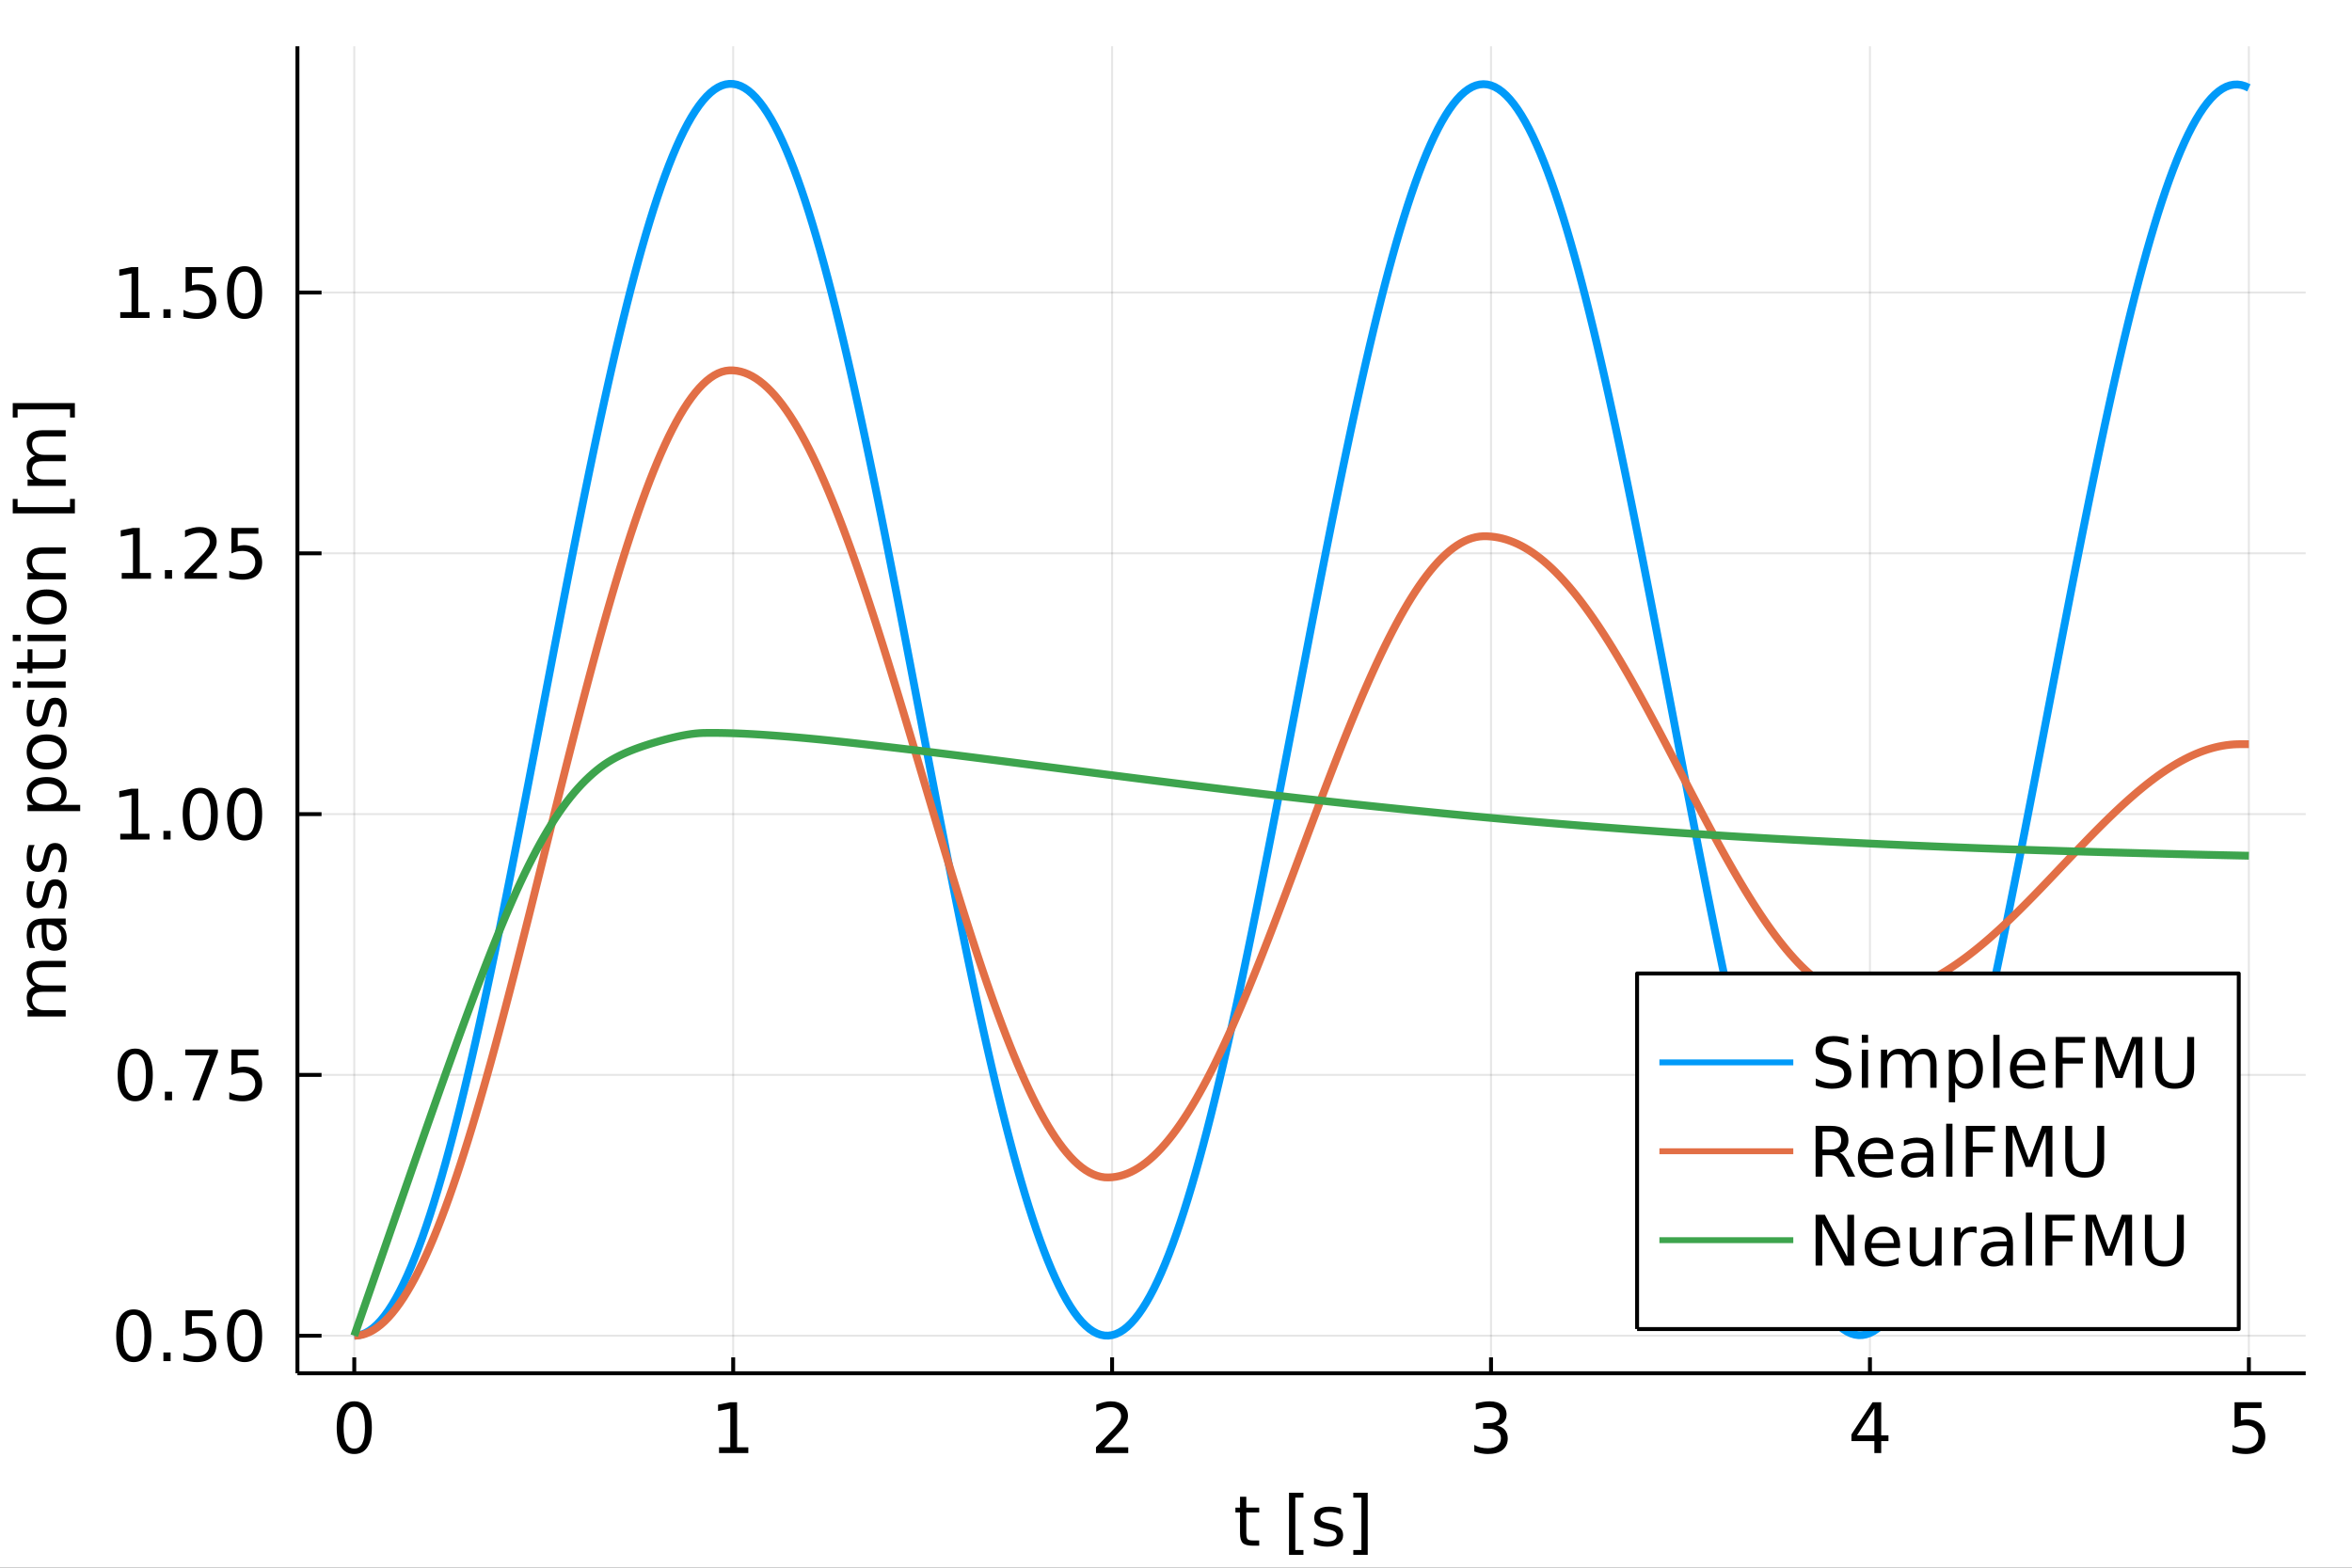 <?xml version="1.0" encoding="utf-8"?>
<svg xmlns="http://www.w3.org/2000/svg" xmlns:xlink="http://www.w3.org/1999/xlink" width="600" height="400" viewBox="0 0 2400 1600">
<rect x="0" y="0" width="2400" height="1600" fill="#333333" stroke="none"/>
<defs>
  <clipPath id="clip070">
    <rect x="0" y="0" width="2400" height="1600"/>
  </clipPath>
</defs>
<path clip-path="url(#clip070)" d="
M0 1600 L2400 1600 L2400 0 L0 0  Z
  " fill="#ffffff" fill-rule="evenodd" fill-opacity="1"/>
<defs>
  <clipPath id="clip071">
    <rect x="480" y="0" width="1681" height="1600"/>
  </clipPath>
</defs>
<path clip-path="url(#clip070)" d="
M303.503 1401.58 L2352.76 1401.58 L2352.76 47.244 L303.503 47.244  Z
  " fill="#ffffff" fill-rule="evenodd" fill-opacity="1"/>
<defs>
  <clipPath id="clip072">
    <rect x="303" y="47" width="2050" height="1355"/>
  </clipPath>
</defs>
<polyline clip-path="url(#clip072)" style="stroke:#000000; stroke-linecap:butt; stroke-linejoin:round; stroke-width:2; stroke-opacity:0.1; fill:none" points="
  361.501,1401.58 361.501,47.244 
  "/>
<polyline clip-path="url(#clip072)" style="stroke:#000000; stroke-linecap:butt; stroke-linejoin:round; stroke-width:2; stroke-opacity:0.1; fill:none" points="
  748.152,1401.58 748.152,47.244 
  "/>
<polyline clip-path="url(#clip072)" style="stroke:#000000; stroke-linecap:butt; stroke-linejoin:round; stroke-width:2; stroke-opacity:0.1; fill:none" points="
  1134.8,1401.58 1134.8,47.244 
  "/>
<polyline clip-path="url(#clip072)" style="stroke:#000000; stroke-linecap:butt; stroke-linejoin:round; stroke-width:2; stroke-opacity:0.1; fill:none" points="
  1521.46,1401.58 1521.46,47.244 
  "/>
<polyline clip-path="url(#clip072)" style="stroke:#000000; stroke-linecap:butt; stroke-linejoin:round; stroke-width:2; stroke-opacity:0.1; fill:none" points="
  1908.11,1401.58 1908.11,47.244 
  "/>
<polyline clip-path="url(#clip072)" style="stroke:#000000; stroke-linecap:butt; stroke-linejoin:round; stroke-width:2; stroke-opacity:0.1; fill:none" points="
  2294.76,1401.58 2294.76,47.244 
  "/>
<polyline clip-path="url(#clip070)" style="stroke:#000000; stroke-linecap:butt; stroke-linejoin:round; stroke-width:4; stroke-opacity:1; fill:none" points="
  303.503,1401.58 2352.76,1401.58 
  "/>
<polyline clip-path="url(#clip070)" style="stroke:#000000; stroke-linecap:butt; stroke-linejoin:round; stroke-width:4; stroke-opacity:1; fill:none" points="
  361.501,1401.58 361.501,1385.33 
  "/>
<polyline clip-path="url(#clip070)" style="stroke:#000000; stroke-linecap:butt; stroke-linejoin:round; stroke-width:4; stroke-opacity:1; fill:none" points="
  748.152,1401.58 748.152,1385.33 
  "/>
<polyline clip-path="url(#clip070)" style="stroke:#000000; stroke-linecap:butt; stroke-linejoin:round; stroke-width:4; stroke-opacity:1; fill:none" points="
  1134.8,1401.58 1134.8,1385.33 
  "/>
<polyline clip-path="url(#clip070)" style="stroke:#000000; stroke-linecap:butt; stroke-linejoin:round; stroke-width:4; stroke-opacity:1; fill:none" points="
  1521.46,1401.58 1521.46,1385.33 
  "/>
<polyline clip-path="url(#clip070)" style="stroke:#000000; stroke-linecap:butt; stroke-linejoin:round; stroke-width:4; stroke-opacity:1; fill:none" points="
  1908.11,1401.58 1908.11,1385.33 
  "/>
<polyline clip-path="url(#clip070)" style="stroke:#000000; stroke-linecap:butt; stroke-linejoin:round; stroke-width:4; stroke-opacity:1; fill:none" points="
  2294.76,1401.58 2294.76,1385.33 
  "/>
<path clip-path="url(#clip070)" d="M361.501 1435.77 Q356.084 1435.77 353.341 1441.11 Q350.633 1446.43 350.633 1457.12 Q350.633 1467.78 353.341 1473.13 Q356.084 1478.44 361.501 1478.44 Q366.952 1478.44 369.66 1473.13 Q372.403 1467.78 372.403 1457.12 Q372.403 1446.43 369.66 1441.11 Q366.952 1435.77 361.501 1435.77 M361.501 1430.21 Q370.216 1430.21 374.799 1437.12 Q379.417 1443.99 379.417 1457.12 Q379.417 1470.21 374.799 1477.12 Q370.216 1483.99 361.501 1483.99 Q352.785 1483.99 348.167 1477.12 Q343.584 1470.21 343.584 1457.12 Q343.584 1443.99 348.167 1437.12 Q352.785 1430.21 361.501 1430.21 Z" fill="#000000" fill-rule="evenodd" fill-opacity="1" /><path clip-path="url(#clip070)" d="M733.725 1477.09 L745.183 1477.09 L745.183 1437.54 L732.718 1440.04 L732.718 1433.65 L745.114 1431.15 L752.128 1431.15 L752.128 1477.09 L763.586 1477.09 L763.586 1482.99 L733.725 1482.99 L733.725 1477.09 Z" fill="#000000" fill-rule="evenodd" fill-opacity="1" /><path clip-path="url(#clip070)" d="M1126.78 1477.09 L1151.26 1477.09 L1151.26 1482.99 L1118.35 1482.99 L1118.35 1477.09 Q1122.34 1472.95 1129.21 1466.01 Q1136.12 1459.03 1137.89 1457.02 Q1141.26 1453.23 1142.58 1450.63 Q1143.94 1447.99 1143.94 1445.45 Q1143.94 1441.32 1141.02 1438.72 Q1138.14 1436.11 1133.48 1436.11 Q1130.19 1436.11 1126.51 1437.26 Q1122.86 1438.4 1118.69 1440.73 L1118.69 1433.65 Q1122.93 1431.95 1126.61 1431.08 Q1130.29 1430.21 1133.35 1430.21 Q1141.4 1430.21 1146.19 1434.24 Q1150.98 1438.27 1150.98 1445 Q1150.98 1448.2 1149.77 1451.08 Q1148.59 1453.93 1145.43 1457.81 Q1144.56 1458.82 1139.91 1463.65 Q1135.26 1468.44 1126.78 1477.09 Z" fill="#000000" fill-rule="evenodd" fill-opacity="1" /><path clip-path="url(#clip070)" d="M1527.83 1455.04 Q1532.86 1456.11 1535.67 1459.52 Q1538.52 1462.92 1538.52 1467.92 Q1538.52 1475.59 1533.24 1479.79 Q1527.97 1483.99 1518.24 1483.99 Q1514.98 1483.99 1511.51 1483.34 Q1508.07 1482.71 1504.39 1481.43 L1504.39 1474.65 Q1507.31 1476.36 1510.78 1477.22 Q1514.25 1478.09 1518.04 1478.09 Q1524.63 1478.09 1528.07 1475.49 Q1531.54 1472.88 1531.54 1467.92 Q1531.54 1463.34 1528.31 1460.77 Q1525.12 1458.16 1519.39 1458.16 L1513.35 1458.16 L1513.35 1452.4 L1519.67 1452.4 Q1524.84 1452.4 1527.58 1450.35 Q1530.33 1448.27 1530.33 1444.38 Q1530.33 1440.38 1527.48 1438.27 Q1524.67 1436.11 1519.39 1436.11 Q1516.51 1436.11 1513.21 1436.74 Q1509.91 1437.36 1505.95 1438.68 L1505.95 1432.43 Q1509.94 1431.32 1513.42 1430.77 Q1516.92 1430.21 1520.01 1430.21 Q1528 1430.21 1532.65 1433.86 Q1537.31 1437.47 1537.31 1443.65 Q1537.31 1447.95 1534.84 1450.94 Q1532.38 1453.89 1527.83 1455.04 Z" fill="#000000" fill-rule="evenodd" fill-opacity="1" /><path clip-path="url(#clip070)" d="M1912.62 1437.26 L1894.91 1464.93 L1912.62 1464.93 L1912.62 1437.26 M1910.78 1431.15 L1919.6 1431.15 L1919.6 1464.93 L1927 1464.93 L1927 1470.77 L1919.6 1470.77 L1919.6 1482.99 L1912.62 1482.99 L1912.62 1470.77 L1889.22 1470.77 L1889.22 1463.99 L1910.78 1431.15 Z" fill="#000000" fill-rule="evenodd" fill-opacity="1" /><path clip-path="url(#clip070)" d="M2280.17 1431.15 L2307.71 1431.15 L2307.71 1437.05 L2286.6 1437.05 L2286.6 1449.76 Q2288.13 1449.24 2289.65 1448.99 Q2291.18 1448.72 2292.71 1448.72 Q2301.39 1448.72 2306.46 1453.47 Q2311.53 1458.23 2311.53 1466.36 Q2311.53 1474.72 2306.32 1479.38 Q2301.11 1483.99 2291.63 1483.99 Q2288.37 1483.99 2284.97 1483.44 Q2281.6 1482.88 2277.99 1481.77 L2277.99 1474.72 Q2281.11 1476.43 2284.45 1477.26 Q2287.78 1478.09 2291.49 1478.09 Q2297.5 1478.09 2301.01 1474.93 Q2304.52 1471.77 2304.52 1466.36 Q2304.52 1460.94 2301.01 1457.78 Q2297.5 1454.62 2291.49 1454.62 Q2288.68 1454.62 2285.87 1455.24 Q2283.09 1455.87 2280.17 1457.19 L2280.17 1431.15 Z" fill="#000000" fill-rule="evenodd" fill-opacity="1" /><path clip-path="url(#clip070)" d="M1271.74 1527.62 L1271.74 1538.66 L1284.9 1538.66 L1284.9 1543.62 L1271.74 1543.62 L1271.74 1564.74 Q1271.74 1569.49 1273.03 1570.85 Q1274.35 1572.2 1278.34 1572.2 L1284.9 1572.2 L1284.9 1577.55 L1278.34 1577.55 Q1270.94 1577.55 1268.13 1574.8 Q1265.32 1572.03 1265.32 1564.74 L1265.32 1543.62 L1260.63 1543.62 L1260.63 1538.66 L1265.32 1538.66 L1265.32 1527.62 L1271.74 1527.62 Z" fill="#000000" fill-rule="evenodd" fill-opacity="1" /><path clip-path="url(#clip070)" d="M1315.32 1523.52 L1330.04 1523.52 L1330.04 1528.49 L1321.71 1528.49 L1321.71 1581.96 L1330.04 1581.96 L1330.04 1586.92 L1315.32 1586.92 L1315.32 1523.52 Z" fill="#000000" fill-rule="evenodd" fill-opacity="1" /><path clip-path="url(#clip070)" d="M1368.44 1539.8 L1368.44 1545.85 Q1365.73 1544.46 1362.82 1543.76 Q1359.9 1543.07 1356.78 1543.07 Q1352.02 1543.07 1349.62 1544.53 Q1347.26 1545.99 1347.26 1548.9 Q1347.26 1551.12 1348.96 1552.41 Q1350.66 1553.66 1355.8 1554.8 L1357.99 1555.29 Q1364.8 1556.75 1367.64 1559.42 Q1370.53 1562.06 1370.53 1566.82 Q1370.53 1572.24 1366.22 1575.4 Q1361.95 1578.55 1354.45 1578.55 Q1351.32 1578.55 1347.92 1577.93 Q1344.55 1577.34 1340.8 1576.12 L1340.8 1569.53 Q1344.34 1571.37 1347.78 1572.3 Q1351.22 1573.21 1354.59 1573.21 Q1359.1 1573.21 1361.53 1571.68 Q1363.96 1570.12 1363.96 1567.3 Q1363.96 1564.7 1362.19 1563.31 Q1360.46 1561.92 1354.52 1560.64 L1352.3 1560.12 Q1346.36 1558.87 1343.72 1556.3 Q1341.08 1553.69 1341.08 1549.18 Q1341.08 1543.69 1344.97 1540.71 Q1348.86 1537.72 1356.01 1537.72 Q1359.55 1537.72 1362.68 1538.24 Q1365.8 1538.76 1368.44 1539.8 Z" fill="#000000" fill-rule="evenodd" fill-opacity="1" /><path clip-path="url(#clip070)" d="M1395.63 1523.52 L1395.63 1586.92 L1380.91 1586.92 L1380.91 1581.96 L1389.21 1581.96 L1389.21 1528.49 L1380.91 1528.49 L1380.91 1523.52 L1395.63 1523.52 Z" fill="#000000" fill-rule="evenodd" fill-opacity="1" /><polyline clip-path="url(#clip072)" style="stroke:#000000; stroke-linecap:butt; stroke-linejoin:round; stroke-width:2; stroke-opacity:0.1; fill:none" points="
  303.503,1363.25 2352.76,1363.25 
  "/>
<polyline clip-path="url(#clip072)" style="stroke:#000000; stroke-linecap:butt; stroke-linejoin:round; stroke-width:2; stroke-opacity:0.1; fill:none" points="
  303.503,1097.07 2352.76,1097.07 
  "/>
<polyline clip-path="url(#clip072)" style="stroke:#000000; stroke-linecap:butt; stroke-linejoin:round; stroke-width:2; stroke-opacity:0.1; fill:none" points="
  303.503,830.899 2352.76,830.899 
  "/>
<polyline clip-path="url(#clip072)" style="stroke:#000000; stroke-linecap:butt; stroke-linejoin:round; stroke-width:2; stroke-opacity:0.1; fill:none" points="
  303.503,564.724 2352.76,564.724 
  "/>
<polyline clip-path="url(#clip072)" style="stroke:#000000; stroke-linecap:butt; stroke-linejoin:round; stroke-width:2; stroke-opacity:0.1; fill:none" points="
  303.503,298.549 2352.76,298.549 
  "/>
<polyline clip-path="url(#clip070)" style="stroke:#000000; stroke-linecap:butt; stroke-linejoin:round; stroke-width:4; stroke-opacity:1; fill:none" points="
  303.503,1401.58 303.503,47.244 
  "/>
<polyline clip-path="url(#clip070)" style="stroke:#000000; stroke-linecap:butt; stroke-linejoin:round; stroke-width:4; stroke-opacity:1; fill:none" points="
  303.503,1363.25 328.094,1363.25 
  "/>
<polyline clip-path="url(#clip070)" style="stroke:#000000; stroke-linecap:butt; stroke-linejoin:round; stroke-width:4; stroke-opacity:1; fill:none" points="
  303.503,1097.07 328.094,1097.07 
  "/>
<polyline clip-path="url(#clip070)" style="stroke:#000000; stroke-linecap:butt; stroke-linejoin:round; stroke-width:4; stroke-opacity:1; fill:none" points="
  303.503,830.899 328.094,830.899 
  "/>
<polyline clip-path="url(#clip070)" style="stroke:#000000; stroke-linecap:butt; stroke-linejoin:round; stroke-width:4; stroke-opacity:1; fill:none" points="
  303.503,564.724 328.094,564.724 
  "/>
<polyline clip-path="url(#clip070)" style="stroke:#000000; stroke-linecap:butt; stroke-linejoin:round; stroke-width:4; stroke-opacity:1; fill:none" points="
  303.503,298.549 328.094,298.549 
  "/>
<path clip-path="url(#clip070)" d="M136.497 1341.95 Q131.08 1341.95 128.337 1347.29 Q125.629 1352.61 125.629 1363.3 Q125.629 1373.96 128.337 1379.31 Q131.08 1384.62 136.497 1384.62 Q141.948 1384.62 144.656 1379.31 Q147.399 1373.96 147.399 1363.3 Q147.399 1352.61 144.656 1347.29 Q141.948 1341.95 136.497 1341.95 M136.497 1336.39 Q145.212 1336.39 149.795 1343.3 Q154.413 1350.18 154.413 1363.3 Q154.413 1376.39 149.795 1383.3 Q145.212 1390.18 136.497 1390.18 Q127.781 1390.18 123.163 1383.3 Q118.58 1376.39 118.58 1363.3 Q118.58 1350.18 123.163 1343.3 Q127.781 1336.39 136.497 1336.39 Z" fill="#000000" fill-rule="evenodd" fill-opacity="1" /><path clip-path="url(#clip070)" d="M166.74 1380.35 L174.066 1380.35 L174.066 1389.17 L166.74 1389.17 L166.74 1380.35 Z" fill="#000000" fill-rule="evenodd" fill-opacity="1" /><path clip-path="url(#clip070)" d="M189.413 1337.33 L216.948 1337.33 L216.948 1343.23 L195.837 1343.23 L195.837 1355.94 Q197.364 1355.42 198.892 1355.18 Q200.42 1354.9 201.948 1354.9 Q210.628 1354.9 215.698 1359.66 Q220.767 1364.41 220.767 1372.54 Q220.767 1380.91 215.559 1385.56 Q210.35 1390.18 200.871 1390.18 Q197.608 1390.18 194.205 1389.62 Q190.837 1389.07 187.226 1387.95 L187.226 1380.91 Q190.351 1382.61 193.684 1383.44 Q197.017 1384.27 200.732 1384.27 Q206.739 1384.27 210.246 1381.11 Q213.753 1377.95 213.753 1372.54 Q213.753 1367.12 210.246 1363.96 Q206.739 1360.8 200.732 1360.8 Q197.92 1360.8 195.108 1361.43 Q192.33 1362.05 189.413 1363.37 L189.413 1337.33 Z" fill="#000000" fill-rule="evenodd" fill-opacity="1" /><path clip-path="url(#clip070)" d="M249.586 1341.95 Q244.17 1341.95 241.427 1347.29 Q238.718 1352.61 238.718 1363.3 Q238.718 1373.96 241.427 1379.31 Q244.17 1384.62 249.586 1384.62 Q255.038 1384.62 257.746 1379.31 Q260.489 1373.96 260.489 1363.3 Q260.489 1352.61 257.746 1347.29 Q255.038 1341.95 249.586 1341.95 M249.586 1336.39 Q258.302 1336.39 262.885 1343.3 Q267.503 1350.18 267.503 1363.3 Q267.503 1376.39 262.885 1383.3 Q258.302 1390.18 249.586 1390.18 Q240.871 1390.18 236.253 1383.3 Q231.67 1376.39 231.67 1363.3 Q231.67 1350.18 236.253 1343.3 Q240.871 1336.39 249.586 1336.39 Z" fill="#000000" fill-rule="evenodd" fill-opacity="1" /><path clip-path="url(#clip070)" d="M137.99 1075.77 Q132.573 1075.77 129.83 1081.12 Q127.122 1086.43 127.122 1097.13 Q127.122 1107.79 129.83 1113.13 Q132.573 1118.45 137.99 1118.45 Q143.441 1118.45 146.149 1113.13 Q148.892 1107.79 148.892 1097.13 Q148.892 1086.43 146.149 1081.12 Q143.441 1075.77 137.99 1075.77 M137.99 1070.22 Q146.705 1070.22 151.288 1077.13 Q155.906 1084 155.906 1097.13 Q155.906 1110.22 151.288 1117.13 Q146.705 1124 137.99 1124 Q129.275 1124 124.657 1117.13 Q120.073 1110.22 120.073 1097.13 Q120.073 1084 124.657 1077.13 Q129.275 1070.22 137.99 1070.22 Z" fill="#000000" fill-rule="evenodd" fill-opacity="1" /><path clip-path="url(#clip070)" d="M168.233 1114.17 L175.559 1114.17 L175.559 1122.99 L168.233 1122.99 L168.233 1114.17 Z" fill="#000000" fill-rule="evenodd" fill-opacity="1" /><path clip-path="url(#clip070)" d="M189.066 1071.15 L222.399 1071.15 L222.399 1074.14 L203.58 1122.99 L196.253 1122.99 L213.962 1077.06 L189.066 1077.06 L189.066 1071.15 Z" fill="#000000" fill-rule="evenodd" fill-opacity="1" /><path clip-path="url(#clip070)" d="M236.149 1071.15 L263.684 1071.15 L263.684 1077.06 L242.573 1077.06 L242.573 1089.77 Q244.1 1089.24 245.628 1089 Q247.156 1088.72 248.684 1088.72 Q257.364 1088.72 262.434 1093.48 Q267.503 1098.24 267.503 1106.36 Q267.503 1114.73 262.295 1119.38 Q257.086 1124 247.607 1124 Q244.343 1124 240.941 1123.45 Q237.573 1122.89 233.961 1121.78 L233.961 1114.73 Q237.086 1116.43 240.42 1117.27 Q243.753 1118.1 247.468 1118.1 Q253.475 1118.1 256.982 1114.94 Q260.489 1111.78 260.489 1106.36 Q260.489 1100.95 256.982 1097.79 Q253.475 1094.63 247.468 1094.63 Q244.656 1094.63 241.843 1095.25 Q239.066 1095.88 236.149 1097.2 L236.149 1071.15 Z" fill="#000000" fill-rule="evenodd" fill-opacity="1" /><path clip-path="url(#clip070)" d="M122.712 850.916 L134.17 850.916 L134.17 811.368 L121.705 813.868 L121.705 807.479 L134.101 804.979 L141.115 804.979 L141.115 850.916 L152.573 850.916 L152.573 856.819 L122.712 856.819 L122.712 850.916 Z" fill="#000000" fill-rule="evenodd" fill-opacity="1" /><path clip-path="url(#clip070)" d="M166.74 848 L174.066 848 L174.066 856.819 L166.74 856.819 L166.74 848 Z" fill="#000000" fill-rule="evenodd" fill-opacity="1" /><path clip-path="url(#clip070)" d="M204.344 809.597 Q198.927 809.597 196.184 814.944 Q193.476 820.257 193.476 830.951 Q193.476 841.611 196.184 846.958 Q198.927 852.271 204.344 852.271 Q209.795 852.271 212.503 846.958 Q215.246 841.611 215.246 830.951 Q215.246 820.257 212.503 814.944 Q209.795 809.597 204.344 809.597 M204.344 804.042 Q213.059 804.042 217.642 810.951 Q222.26 817.826 222.26 830.951 Q222.26 844.041 217.642 850.951 Q213.059 857.826 204.344 857.826 Q195.628 857.826 191.01 850.951 Q186.427 844.041 186.427 830.951 Q186.427 817.826 191.01 810.951 Q195.628 804.042 204.344 804.042 Z" fill="#000000" fill-rule="evenodd" fill-opacity="1" /><path clip-path="url(#clip070)" d="M249.586 809.597 Q244.17 809.597 241.427 814.944 Q238.718 820.257 238.718 830.951 Q238.718 841.611 241.427 846.958 Q244.17 852.271 249.586 852.271 Q255.038 852.271 257.746 846.958 Q260.489 841.611 260.489 830.951 Q260.489 820.257 257.746 814.944 Q255.038 809.597 249.586 809.597 M249.586 804.042 Q258.302 804.042 262.885 810.951 Q267.503 817.826 267.503 830.951 Q267.503 844.041 262.885 850.951 Q258.302 857.826 249.586 857.826 Q240.871 857.826 236.253 850.951 Q231.67 844.041 231.67 830.951 Q231.67 817.826 236.253 810.951 Q240.871 804.042 249.586 804.042 Z" fill="#000000" fill-rule="evenodd" fill-opacity="1" /><path clip-path="url(#clip070)" d="M124.205 584.741 L135.663 584.741 L135.663 545.193 L123.198 547.693 L123.198 541.304 L135.594 538.804 L142.608 538.804 L142.608 584.741 L154.066 584.741 L154.066 590.644 L124.205 590.644 L124.205 584.741 Z" fill="#000000" fill-rule="evenodd" fill-opacity="1" /><path clip-path="url(#clip070)" d="M168.233 581.825 L175.559 581.825 L175.559 590.644 L168.233 590.644 L168.233 581.825 Z" fill="#000000" fill-rule="evenodd" fill-opacity="1" /><path clip-path="url(#clip070)" d="M196.878 584.741 L221.357 584.741 L221.357 590.644 L188.441 590.644 L188.441 584.741 Q192.434 580.609 199.309 573.665 Q206.219 566.686 207.989 564.672 Q211.357 560.887 212.677 558.283 Q214.031 555.644 214.031 553.109 Q214.031 548.978 211.114 546.373 Q208.232 543.769 203.58 543.769 Q200.281 543.769 196.601 544.915 Q192.955 546.061 188.788 548.387 L188.788 541.304 Q193.024 539.603 196.705 538.735 Q200.385 537.867 203.441 537.867 Q211.496 537.867 216.288 541.894 Q221.08 545.922 221.08 552.658 Q221.08 555.853 219.864 558.734 Q218.684 561.582 215.524 565.471 Q214.656 566.477 210.003 571.304 Q205.351 576.095 196.878 584.741 Z" fill="#000000" fill-rule="evenodd" fill-opacity="1" /><path clip-path="url(#clip070)" d="M236.149 538.804 L263.684 538.804 L263.684 544.707 L242.573 544.707 L242.573 557.415 Q244.1 556.894 245.628 556.651 Q247.156 556.373 248.684 556.373 Q257.364 556.373 262.434 561.13 Q267.503 565.887 267.503 574.012 Q267.503 582.38 262.295 587.033 Q257.086 591.651 247.607 591.651 Q244.343 591.651 240.941 591.095 Q237.573 590.54 233.961 589.429 L233.961 582.38 Q237.086 584.082 240.42 584.915 Q243.753 585.748 247.468 585.748 Q253.475 585.748 256.982 582.588 Q260.489 579.429 260.489 574.012 Q260.489 568.596 256.982 565.436 Q253.475 562.276 247.468 562.276 Q244.656 562.276 241.843 562.901 Q239.066 563.526 236.149 564.846 L236.149 538.804 Z" fill="#000000" fill-rule="evenodd" fill-opacity="1" /><path clip-path="url(#clip070)" d="M122.712 318.566 L134.17 318.566 L134.17 279.018 L121.705 281.518 L121.705 275.129 L134.101 272.629 L141.115 272.629 L141.115 318.566 L152.573 318.566 L152.573 324.469 L122.712 324.469 L122.712 318.566 Z" fill="#000000" fill-rule="evenodd" fill-opacity="1" /><path clip-path="url(#clip070)" d="M166.74 315.649 L174.066 315.649 L174.066 324.469 L166.74 324.469 L166.74 315.649 Z" fill="#000000" fill-rule="evenodd" fill-opacity="1" /><path clip-path="url(#clip070)" d="M189.413 272.629 L216.948 272.629 L216.948 278.532 L195.837 278.532 L195.837 291.24 Q197.364 290.719 198.892 290.476 Q200.42 290.198 201.948 290.198 Q210.628 290.198 215.698 294.955 Q220.767 299.712 220.767 307.837 Q220.767 316.205 215.559 320.858 Q210.35 325.476 200.871 325.476 Q197.608 325.476 194.205 324.92 Q190.837 324.365 187.226 323.254 L187.226 316.205 Q190.351 317.906 193.684 318.74 Q197.017 319.573 200.732 319.573 Q206.739 319.573 210.246 316.413 Q213.753 313.254 213.753 307.837 Q213.753 302.42 210.246 299.261 Q206.739 296.101 200.732 296.101 Q197.92 296.101 195.108 296.726 Q192.33 297.351 189.413 298.67 L189.413 272.629 Z" fill="#000000" fill-rule="evenodd" fill-opacity="1" /><path clip-path="url(#clip070)" d="M249.586 277.247 Q244.17 277.247 241.427 282.594 Q238.718 287.907 238.718 298.601 Q238.718 309.261 241.427 314.608 Q244.17 319.92 249.586 319.92 Q255.038 319.92 257.746 314.608 Q260.489 309.261 260.489 298.601 Q260.489 287.907 257.746 282.594 Q255.038 277.247 249.586 277.247 M249.586 271.691 Q258.302 271.691 262.885 278.601 Q267.503 285.476 267.503 298.601 Q267.503 311.691 262.885 318.601 Q258.302 325.476 249.586 325.476 Q240.871 325.476 236.253 318.601 Q231.67 311.691 231.67 298.601 Q231.67 285.476 236.253 278.601 Q240.871 271.691 249.586 271.691 Z" fill="#000000" fill-rule="evenodd" fill-opacity="1" /><path clip-path="url(#clip070)" d="M35.605 1006.89 Q31.299 1004.5 29.251 1001.16 Q27.202 997.831 27.202 993.317 Q27.202 987.24 31.473 983.942 Q35.709 980.643 43.556 980.643 L67.028 980.643 L67.028 987.067 L43.764 987.067 Q38.174 987.067 35.466 989.046 Q32.758 991.025 32.758 995.088 Q32.758 1000.05 36.056 1002.93 Q39.355 1005.82 45.049 1005.82 L67.028 1005.82 L67.028 1012.24 L43.764 1012.24 Q38.139 1012.24 35.466 1014.22 Q32.758 1016.2 32.758 1020.33 Q32.758 1025.23 36.091 1028.11 Q39.389 1030.99 45.049 1030.99 L67.028 1030.99 L67.028 1037.41 L28.14 1037.41 L28.14 1030.99 L34.181 1030.99 Q30.605 1028.8 28.903 1025.75 Q27.202 1022.69 27.202 1018.49 Q27.202 1014.25 29.355 1011.3 Q31.508 1008.32 35.605 1006.89 Z" fill="#000000" fill-rule="evenodd" fill-opacity="1" /><path clip-path="url(#clip070)" d="M47.48 950.227 Q47.48 957.97 49.251 960.956 Q51.021 963.942 55.292 963.942 Q58.695 963.942 60.709 961.72 Q62.688 959.463 62.688 955.609 Q62.688 950.296 58.938 947.102 Q55.153 943.873 48.903 943.873 L47.48 943.873 L47.48 950.227 M44.841 937.484 L67.028 937.484 L67.028 943.873 L61.125 943.873 Q64.667 946.06 66.368 949.324 Q68.035 952.588 68.035 957.31 Q68.035 963.282 64.702 966.824 Q61.334 970.331 55.709 970.331 Q49.146 970.331 45.813 965.956 Q42.48 961.546 42.48 952.831 L42.48 943.873 L41.855 943.873 Q37.445 943.873 35.049 946.789 Q32.619 949.671 32.619 954.914 Q32.619 958.248 33.417 961.407 Q34.216 964.567 35.813 967.484 L29.91 967.484 Q28.556 963.977 27.896 960.678 Q27.202 957.379 27.202 954.254 Q27.202 945.817 31.577 941.65 Q35.952 937.484 44.841 937.484 Z" fill="#000000" fill-rule="evenodd" fill-opacity="1" /><path clip-path="url(#clip070)" d="M29.285 899.533 L35.327 899.533 Q33.938 902.241 33.244 905.158 Q32.549 908.074 32.549 911.199 Q32.549 915.956 34.008 918.352 Q35.466 920.713 38.383 920.713 Q40.605 920.713 41.889 919.012 Q43.139 917.31 44.285 912.171 L44.771 909.984 Q46.23 903.178 48.903 900.331 Q51.542 897.449 56.299 897.449 Q61.716 897.449 64.875 901.755 Q68.035 906.026 68.035 913.526 Q68.035 916.651 67.41 920.053 Q66.82 923.421 65.605 927.171 L59.007 927.171 Q60.848 923.63 61.785 920.192 Q62.688 916.755 62.688 913.387 Q62.688 908.873 61.16 906.442 Q59.598 904.012 56.785 904.012 Q54.181 904.012 52.792 905.783 Q51.403 907.519 50.118 913.456 L49.598 915.678 Q48.348 921.616 45.778 924.255 Q43.174 926.894 38.66 926.894 Q33.174 926.894 30.188 923.005 Q27.202 919.116 27.202 911.963 Q27.202 908.421 27.723 905.296 Q28.244 902.171 29.285 899.533 Z" fill="#000000" fill-rule="evenodd" fill-opacity="1" /><path clip-path="url(#clip070)" d="M29.285 862.484 L35.327 862.484 Q33.938 865.192 33.244 868.109 Q32.549 871.026 32.549 874.151 Q32.549 878.908 34.008 881.303 Q35.466 883.665 38.383 883.665 Q40.605 883.665 41.889 881.963 Q43.139 880.262 44.285 875.123 L44.771 872.935 Q46.23 866.13 48.903 863.283 Q51.542 860.401 56.299 860.401 Q61.716 860.401 64.875 864.706 Q68.035 868.977 68.035 876.477 Q68.035 879.602 67.41 883.005 Q66.82 886.373 65.605 890.123 L59.007 890.123 Q60.848 886.581 61.785 883.144 Q62.688 879.706 62.688 876.338 Q62.688 871.824 61.16 869.394 Q59.598 866.963 56.785 866.963 Q54.181 866.963 52.792 868.734 Q51.403 870.47 50.118 876.408 L49.598 878.63 Q48.348 884.567 45.778 887.206 Q43.174 889.845 38.66 889.845 Q33.174 889.845 30.188 885.956 Q27.202 882.067 27.202 874.915 Q27.202 871.373 27.723 868.248 Q28.244 865.123 29.285 862.484 Z" fill="#000000" fill-rule="evenodd" fill-opacity="1" /><path clip-path="url(#clip070)" d="M61.195 821.443 L81.82 821.443 L81.82 827.866 L28.14 827.866 L28.14 821.443 L34.042 821.443 Q30.57 819.429 28.903 816.373 Q27.202 813.283 27.202 809.012 Q27.202 801.929 32.827 797.519 Q38.452 793.075 47.618 793.075 Q56.785 793.075 62.41 797.519 Q68.035 801.929 68.035 809.012 Q68.035 813.283 66.368 816.373 Q64.667 819.429 61.195 821.443 M47.618 799.707 Q40.57 799.707 36.577 802.623 Q32.549 805.505 32.549 810.575 Q32.549 815.644 36.577 818.561 Q40.57 821.443 47.618 821.443 Q54.667 821.443 58.695 818.561 Q62.688 815.644 62.688 810.575 Q62.688 805.505 58.695 802.623 Q54.667 799.707 47.618 799.707 Z" fill="#000000" fill-rule="evenodd" fill-opacity="1" /><path clip-path="url(#clip070)" d="M32.619 767.415 Q32.619 772.554 36.646 775.54 Q40.639 778.526 47.618 778.526 Q54.598 778.526 58.625 775.575 Q62.618 772.589 62.618 767.415 Q62.618 762.311 58.591 759.325 Q54.563 756.339 47.618 756.339 Q40.709 756.339 36.681 759.325 Q32.619 762.311 32.619 767.415 M27.202 767.415 Q27.202 759.082 32.619 754.325 Q38.035 749.568 47.618 749.568 Q57.167 749.568 62.618 754.325 Q68.035 759.082 68.035 767.415 Q68.035 775.783 62.618 780.54 Q57.167 785.262 47.618 785.262 Q38.035 785.262 32.619 780.54 Q27.202 775.783 27.202 767.415 Z" fill="#000000" fill-rule="evenodd" fill-opacity="1" /><path clip-path="url(#clip070)" d="M29.285 714.186 L35.327 714.186 Q33.938 716.895 33.244 719.811 Q32.549 722.728 32.549 725.853 Q32.549 730.61 34.008 733.006 Q35.466 735.367 38.383 735.367 Q40.605 735.367 41.889 733.665 Q43.139 731.964 44.285 726.825 L44.771 724.638 Q46.23 717.832 48.903 714.985 Q51.542 712.103 56.299 712.103 Q61.716 712.103 64.875 716.409 Q68.035 720.679 68.035 728.179 Q68.035 731.304 67.41 734.707 Q66.82 738.075 65.605 741.825 L59.007 741.825 Q60.848 738.283 61.785 734.846 Q62.688 731.408 62.688 728.04 Q62.688 723.527 61.16 721.096 Q59.598 718.665 56.785 718.665 Q54.181 718.665 52.792 720.436 Q51.403 722.172 50.118 728.11 L49.598 730.332 Q48.348 736.27 45.778 738.908 Q43.174 741.547 38.66 741.547 Q33.174 741.547 30.188 737.658 Q27.202 733.77 27.202 726.617 Q27.202 723.075 27.723 719.95 Q28.244 716.825 29.285 714.186 Z" fill="#000000" fill-rule="evenodd" fill-opacity="1" /><path clip-path="url(#clip070)" d="M28.14 701.929 L28.14 695.541 L67.028 695.541 L67.028 701.929 L28.14 701.929 M13.001 701.929 L13.001 695.541 L21.091 695.541 L21.091 701.929 L13.001 701.929 Z" fill="#000000" fill-rule="evenodd" fill-opacity="1" /><path clip-path="url(#clip070)" d="M17.098 675.853 L28.14 675.853 L28.14 662.694 L33.105 662.694 L33.105 675.853 L54.216 675.853 Q58.973 675.853 60.327 674.568 Q61.681 673.249 61.681 669.256 L61.681 662.694 L67.028 662.694 L67.028 669.256 Q67.028 676.652 64.285 679.464 Q61.507 682.277 54.216 682.277 L33.105 682.277 L33.105 686.964 L28.14 686.964 L28.14 682.277 L17.098 682.277 L17.098 675.853 Z" fill="#000000" fill-rule="evenodd" fill-opacity="1" /><path clip-path="url(#clip070)" d="M28.14 654.291 L28.14 647.902 L67.028 647.902 L67.028 654.291 L28.14 654.291 M13.001 654.291 L13.001 647.902 L21.091 647.902 L21.091 654.291 L13.001 654.291 Z" fill="#000000" fill-rule="evenodd" fill-opacity="1" /><path clip-path="url(#clip070)" d="M32.619 619.465 Q32.619 624.603 36.646 627.59 Q40.639 630.576 47.618 630.576 Q54.598 630.576 58.625 627.624 Q62.618 624.638 62.618 619.465 Q62.618 614.36 58.591 611.374 Q54.563 608.388 47.618 608.388 Q40.709 608.388 36.681 611.374 Q32.619 614.36 32.619 619.465 M27.202 619.465 Q27.202 611.131 32.619 606.374 Q38.035 601.617 47.618 601.617 Q57.167 601.617 62.618 606.374 Q68.035 611.131 68.035 619.465 Q68.035 627.833 62.618 632.59 Q57.167 637.312 47.618 637.312 Q38.035 637.312 32.619 632.59 Q27.202 627.833 27.202 619.465 Z" fill="#000000" fill-rule="evenodd" fill-opacity="1" /><path clip-path="url(#clip070)" d="M43.556 558.701 L67.028 558.701 L67.028 565.09 L43.764 565.09 Q38.244 565.09 35.501 567.243 Q32.758 569.395 32.758 573.701 Q32.758 578.875 36.056 581.861 Q39.355 584.847 45.049 584.847 L67.028 584.847 L67.028 591.27 L28.14 591.27 L28.14 584.847 L34.181 584.847 Q30.674 582.555 28.938 579.465 Q27.202 576.34 27.202 572.277 Q27.202 565.576 31.369 562.139 Q35.501 558.701 43.556 558.701 Z" fill="#000000" fill-rule="evenodd" fill-opacity="1" /><path clip-path="url(#clip070)" d="M13.001 523.944 L13.001 509.222 L17.966 509.222 L17.966 517.555 L71.438 517.555 L71.438 509.222 L76.403 509.222 L76.403 523.944 L13.001 523.944 Z" fill="#000000" fill-rule="evenodd" fill-opacity="1" /><path clip-path="url(#clip070)" d="M35.605 465.333 Q31.299 462.938 29.251 459.604 Q27.202 456.271 27.202 451.757 Q27.202 445.681 31.473 442.382 Q35.709 439.084 43.556 439.084 L67.028 439.084 L67.028 445.507 L43.764 445.507 Q38.174 445.507 35.466 447.486 Q32.758 449.466 32.758 453.528 Q32.758 458.493 36.056 461.375 Q39.355 464.257 45.049 464.257 L67.028 464.257 L67.028 470.681 L43.764 470.681 Q38.139 470.681 35.466 472.66 Q32.758 474.639 32.758 478.771 Q32.758 483.667 36.091 486.549 Q39.389 489.431 45.049 489.431 L67.028 489.431 L67.028 495.854 L28.14 495.854 L28.14 489.431 L34.181 489.431 Q30.605 487.243 28.903 484.188 Q27.202 481.132 27.202 476.931 Q27.202 472.695 29.355 469.743 Q31.508 466.757 35.605 465.333 Z" fill="#000000" fill-rule="evenodd" fill-opacity="1" /><path clip-path="url(#clip070)" d="M13.001 411.41 L76.403 411.41 L76.403 426.132 L71.438 426.132 L71.438 417.834 L17.966 417.834 L17.966 426.132 L13.001 426.132 L13.001 411.41 Z" fill="#000000" fill-rule="evenodd" fill-opacity="1" /><polyline clip-path="url(#clip072)" style="stroke:#009af9; stroke-linecap:butt; stroke-linejoin:round; stroke-width:8; stroke-opacity:1; fill:none" points="
  361.501,1363.25 365.367,1362.93 369.234,1361.97 373.1,1360.38 376.967,1358.14 380.833,1355.28 384.7,1351.79 388.566,1347.66 392.433,1342.92 396.299,1337.56 
  400.166,1331.58 404.032,1325 407.899,1317.81 411.765,1310.04 415.632,1301.68 419.498,1292.74 423.365,1283.23 427.231,1273.17 431.098,1262.55 434.964,1251.4 
  438.831,1239.73 442.698,1227.53 446.564,1214.83 450.431,1201.64 454.297,1187.98 458.164,1173.85 462.03,1159.26 465.897,1144.25 469.763,1128.81 473.63,1112.97 
  477.496,1096.74 481.363,1080.14 485.229,1063.18 489.096,1045.88 492.962,1028.26 496.829,1010.34 500.695,992.133 504.562,973.658 508.428,954.933 512.295,935.977 
  516.161,916.811 520.028,897.452 523.894,877.919 527.761,858.233 531.627,838.414 535.494,818.481 539.36,798.453 543.227,778.351 547.093,758.195 550.96,738.006 
  554.826,717.803 558.693,697.606 562.559,677.437 566.426,657.315 570.293,637.259 574.159,617.29 578.026,597.429 581.892,577.695 585.759,558.107 589.625,538.686 
  593.492,519.451 597.358,500.42 601.225,481.613 605.091,463.05 608.958,444.747 612.824,426.725 616.691,409 620.557,391.59 624.424,374.514 628.29,357.787 
  632.157,341.426 636.023,325.449 639.89,309.871 643.756,294.708 647.623,279.973 651.489,265.684 655.356,251.853 659.222,238.495 663.089,225.623 666.955,213.249 
  670.822,201.387 674.688,190.048 678.555,179.243 682.421,168.983 686.288,159.279 690.154,150.14 694.021,141.575 697.887,133.593 701.754,126.203 705.621,119.41 
  709.487,113.222 713.354,107.645 717.22,102.685 721.087,98.347 724.953,94.635 728.82,91.553 732.686,89.104 736.553,87.29 740.419,86.113 744.286,85.574 
  748.152,85.675 752.019,86.414 755.885,87.791 759.752,89.805 763.618,92.453 767.485,95.734 771.351,99.643 775.218,104.177 779.084,109.331 782.951,115.1 
  786.817,121.479 790.684,128.46 794.55,136.038 798.417,144.204 802.283,152.951 806.15,162.269 810.016,172.15 813.883,182.583 817.749,193.558 821.616,205.063 
  825.482,217.088 829.349,229.621 833.216,242.648 837.082,256.156 840.949,270.133 844.815,284.564 848.682,299.435 852.548,314.73 856.415,330.436 860.281,346.535 
  864.148,363.012 868.014,379.85 871.881,397.033 875.747,414.543 879.614,432.363 883.48,450.475 887.347,468.861 891.213,487.503 895.08,506.381 898.946,525.478 
  902.813,544.774 906.679,564.249 910.546,583.884 914.412,603.66 918.279,623.557 922.145,643.556 926.012,663.635 929.878,683.775 933.745,703.955 937.611,724.156 
  941.478,744.357 945.344,764.539 949.211,784.682 953.077,804.764 956.944,824.765 960.811,844.666 964.677,864.447 968.544,884.086 972.41,903.567 976.277,922.869 
  980.143,941.973 984.01,960.859 987.876,979.508 991.743,997.901 995.609,1016.02 999.476,1033.85 1003.34,1051.37 1007.21,1068.56 1011.08,1085.4 1014.94,1101.89 
  1018.81,1118 1022.67,1133.71 1026.54,1149.02 1030.41,1163.9 1034.27,1178.34 1038.14,1192.32 1042.01,1205.84 1045.87,1218.87 1049.74,1231.41 1053.61,1243.45 
  1057.47,1254.96 1061.34,1265.95 1065.21,1276.39 1069.07,1286.28 1072.94,1295.61 1076.81,1304.37 1080.67,1312.54 1084.54,1320.13 1088.41,1327.13 1092.27,1333.52 
  1096.14,1339.3 1100.01,1344.47 1103.87,1349.01 1107.74,1352.93 1111.6,1356.23 1115.47,1358.89 1119.34,1360.92 1123.2,1362.31 1127.07,1363.06 1130.94,1363.17 
  1134.8,1362.65 1138.67,1361.49 1142.54,1359.69 1146.4,1357.25 1150.27,1354.19 1154.14,1350.49 1158,1346.16 1161.87,1341.22 1165.74,1335.65 1169.6,1329.48 
  1173.47,1322.7 1177.34,1315.33 1181.2,1307.36 1185.07,1298.81 1188.93,1289.68 1192.8,1279.99 1196.67,1269.74 1200.53,1258.95 1204.4,1247.63 1208.27,1235.78 
  1212.13,1223.42 1216,1210.56 1219.87,1197.21 1223.73,1183.39 1227.6,1169.12 1231.47,1154.39 1235.33,1139.24 1239.2,1123.68 1243.07,1107.71 1246.93,1091.37 
  1250.8,1074.65 1254.67,1057.58 1258.53,1040.19 1262.4,1022.47 1266.27,1004.46 1270.13,986.17 1274,967.617 1277.86,948.82 1281.73,929.799 1285.6,910.573 
  1289.46,891.161 1293.33,871.583 1297.2,851.859 1301.06,832.006 1304.93,812.045 1308.8,791.997 1312.66,771.882 1316.53,751.719 1320.4,731.53 1324.26,711.334 
  1328.13,691.152 1332,671.002 1335.86,650.905 1339.73,630.882 1343.6,610.954 1347.46,591.138 1351.33,571.457 1355.2,551.928 1359.06,532.573 1362.93,513.409 
  1366.79,494.456 1370.66,475.733 1374.53,457.26 1378.39,439.053 1382.26,421.132 1386.13,403.515 1389.99,386.219 1393.86,369.261 1397.73,352.658 1401.59,336.428 
  1405.46,320.585 1409.33,305.147 1413.19,290.127 1417.06,275.542 1420.93,261.407 1424.79,247.734 1428.66,234.539 1432.53,221.834 1436.39,209.631 1440.26,197.943 
  1444.12,186.78 1447.99,176.156 1451.86,166.081 1455.72,156.565 1459.59,147.617 1463.46,139.245 1467.32,131.459 1471.19,124.264 1475.06,117.67 1478.92,111.683 
  1482.79,106.31 1486.66,101.555 1490.52,97.423 1494.39,93.918 1498.26,91.043 1502.12,88.801 1505.99,87.194 1509.86,86.226 1513.72,85.896 1517.59,86.205 
  1521.46,87.152 1525.32,88.737 1529.19,90.956 1533.05,93.808 1536.92,97.29 1540.79,101.402 1544.65,106.136 1548.52,111.489 1552.39,117.455 1556.25,124.027 
  1560.12,131.199 1563.99,138.963 1567.85,147.314 1571.72,156.243 1575.59,165.74 1579.45,175.796 1583.32,186.4 1587.19,197.541 1591.05,209.209 1594.92,221.391 
  1598.79,234.077 1602.65,247.255 1606.52,260.91 1610.39,275.027 1614.25,289.595 1618.12,304.596 1621.98,320.016 1625.85,335.84 1629.72,352.054 1633.58,368.641 
  1637.45,385.584 1641.32,402.865 1645.18,420.467 1649.05,438.373 1652.92,456.563 1656.78,475.022 1660.65,493.732 1664.52,512.672 1668.38,531.823 1672.25,551.167 
  1676.12,570.684 1679.98,590.354 1683.85,610.157 1687.72,630.075 1691.58,650.088 1695.45,670.175 1699.31,690.316 1703.18,710.491 1707.05,730.679 1710.91,750.861 
  1714.78,771.016 1718.65,791.125 1722.51,811.167 1726.38,831.122 1730.25,850.971 1734.11,870.692 1737.98,890.267 1741.85,909.676 1745.71,928.899 1749.58,947.918 
  1753.45,966.714 1757.31,985.267 1761.18,1003.56 1765.05,1021.57 1768.91,1039.29 1772.78,1056.69 1776.65,1073.76 1780.51,1090.47 1784.38,1106.83 1788.24,1122.8 
  1792.11,1138.37 1795.98,1153.52 1799.84,1168.25 1803.71,1182.54 1807.58,1196.36 1811.44,1209.71 1815.31,1222.58 1819.18,1234.95 1823.04,1246.81 1826.91,1258.15 
  1830.78,1268.95 1834.64,1279.21 1838.51,1288.91 1842.38,1298.05 1846.24,1306.62 1850.11,1314.6 1853.98,1321.99 1857.84,1328.79 1861.71,1334.98 1865.58,1340.56 
  1869.44,1345.52 1873.31,1349.86 1877.17,1353.58 1881.04,1356.67 1884.91,1359.12 1888.77,1360.94 1892.64,1362.13 1896.51,1362.68 1900.37,1362.59 1904.24,1361.86 
  1908.11,1360.49 1911.97,1358.49 1915.84,1355.85 1919.71,1352.59 1923.57,1348.69 1927.44,1344.17 1931.31,1339.04 1935.17,1333.28 1939.04,1326.92 1942.91,1319.96 
  1946.77,1312.4 1950.64,1304.25 1954.5,1295.52 1958.37,1286.22 1962.24,1276.36 1966.1,1265.95 1969.97,1255 1973.84,1243.51 1977.7,1231.51 1981.57,1219 
  1985.44,1205.99 1989.3,1192.5 1993.17,1178.55 1997.04,1164.14 2000.9,1149.29 2004.77,1134.02 2008.64,1118.34 2012.5,1102.26 2016.37,1085.8 2020.24,1068.99 
  2024.1,1051.83 2027.97,1034.34 2031.84,1016.54 2035.7,998.455 2039.57,980.091 2043.43,961.472 2047.3,942.617 2051.17,923.543 2055.03,904.269 2058.9,884.816 
  2062.77,865.203 2066.63,845.449 2070.5,825.574 2074.37,805.598 2078.23,785.54 2082.1,765.422 2085.97,745.263 2089.83,725.083 2093.7,704.902 2097.57,684.741 
  2101.43,664.619 2105.3,644.557 2109.17,624.576 2113.03,604.694 2116.9,584.932 2120.77,565.309 2124.63,545.846 2128.5,526.561 2132.36,507.474 2136.23,488.604 
  2140.1,469.97 2143.96,451.591 2147.83,433.484 2151.7,415.668 2155.56,398.161 2159.43,380.981 2163.3,364.143 2167.16,347.667 2171.03,331.566 2174.9,315.859 
  2178.76,300.56 2182.63,285.685 2186.5,271.249 2190.36,257.266 2194.23,243.751 2198.1,230.716 2201.96,218.174 2205.83,206.139 2209.69,194.622 2213.56,183.635 
  2217.43,173.189 2221.29,163.294 2225.16,153.959 2229.03,145.196 2232.89,137.012 2236.76,129.415 2240.63,122.413 2244.49,116.013 2248.36,110.222 2252.23,105.044 
  2256.09,100.487 2259.96,96.553 2263.83,93.246 2267.69,90.571 2271.56,88.53 2275.43,87.124 2279.29,86.357 2283.16,86.227 2287.03,86.734 2290.89,87.88 
  2294.76,89.662 
  "/>
<polyline clip-path="url(#clip072)" style="stroke:#e26f46; stroke-linecap:butt; stroke-linejoin:round; stroke-width:8; stroke-opacity:1; fill:none" points="
  361.501,1363.25 365.367,1363.02 369.234,1362.34 373.1,1361.19 376.967,1359.59 380.833,1357.52 384.7,1354.99 388.566,1351.99 392.433,1348.54 396.299,1344.61 
  400.166,1340.23 404.032,1335.39 407.899,1330.1 411.765,1324.35 415.632,1318.16 419.498,1311.53 423.365,1304.46 427.231,1296.96 431.098,1289.04 434.964,1280.7 
  438.831,1271.96 442.698,1262.81 446.564,1253.28 450.431,1243.36 454.297,1233.07 458.164,1222.41 462.03,1211.4 465.897,1200.05 469.763,1188.37 473.63,1176.37 
  477.496,1164.06 481.363,1151.46 485.229,1138.57 489.096,1125.41 492.962,1111.99 496.829,1098.33 500.695,1084.44 504.562,1070.33 508.428,1056.02 512.295,1041.52 
  516.161,1026.85 520.028,1012.01 523.894,997.032 527.761,981.924 531.627,966.704 535.494,951.387 539.36,935.992 543.227,920.525 547.093,905.007 550.96,889.453 
  554.826,873.88 558.693,858.302 562.559,842.733 566.426,827.191 570.293,811.689 574.159,796.245 578.026,780.872 581.892,765.586 585.759,750.403 589.625,735.337 
  593.492,720.405 597.358,705.62 601.225,690.997 605.091,676.552 608.958,662.298 612.824,648.251 616.691,634.423 620.557,620.829 624.424,607.483 628.29,594.398 
  632.157,581.588 636.023,569.064 639.89,556.84 643.756,544.929 647.623,533.343 651.489,522.093 655.356,511.19 659.222,500.646 663.089,490.472 666.955,480.679 
  670.822,471.275 674.688,462.272 678.555,453.68 682.421,445.506 686.288,437.761 690.154,430.452 694.021,423.588 697.887,417.177 701.754,411.226 705.621,405.742 
  709.487,400.734 713.354,396.206 717.22,392.165 721.087,388.618 724.953,385.571 728.82,383.028 732.686,380.995 736.553,379.479 740.419,378.483 744.286,378.012 
  748.152,378.044 752.019,378.463 755.885,379.259 759.752,380.434 763.618,381.992 767.485,383.932 771.351,386.255 775.218,388.962 779.084,392.051 782.951,395.522 
  786.817,399.373 790.684,403.601 794.55,408.205 798.417,413.179 802.283,418.522 806.15,424.23 810.016,430.296 813.883,436.718 817.749,443.488 821.616,450.601 
  825.482,458.051 829.349,465.83 833.216,473.933 837.082,482.35 840.949,491.074 844.815,500.097 848.682,509.409 852.548,519.001 856.415,528.865 860.281,538.994 
  864.148,549.375 868.014,559.999 871.881,570.855 875.747,581.933 879.614,593.222 883.48,604.71 887.347,616.386 891.213,628.238 895.08,640.254 898.946,652.423 
  902.813,664.732 906.679,677.169 910.546,689.722 914.412,702.378 918.279,715.125 922.145,727.949 926.012,740.839 929.878,753.782 933.745,766.764 937.611,779.772 
  941.478,792.794 945.344,805.817 949.211,818.828 953.077,831.813 956.944,844.759 960.811,857.653 964.677,870.483 968.544,883.237 972.41,895.9 976.277,908.46 
  980.143,920.903 984.01,933.22 987.876,945.396 991.743,957.42 995.609,969.278 999.476,980.959 1003.34,992.452 1007.21,1003.75 1011.08,1014.83 1014.94,1025.69 
  1018.81,1036.31 1022.67,1046.69 1026.54,1056.81 1030.41,1066.67 1034.27,1076.25 1038.14,1085.55 1042.01,1094.55 1045.87,1103.25 1049.74,1111.63 1053.61,1119.69 
  1057.47,1127.42 1061.34,1134.8 1065.21,1141.84 1069.07,1148.53 1072.94,1154.85 1076.81,1160.8 1080.67,1166.37 1084.54,1171.56 1088.41,1176.36 1092.27,1180.76 
  1096.14,1184.75 1100.01,1188.34 1103.87,1191.52 1107.74,1194.27 1111.6,1196.6 1115.47,1198.5 1119.34,1199.97 1123.2,1201 1127.07,1201.59 1130.94,1201.73 
  1134.8,1201.53 1138.67,1201.03 1142.54,1200.24 1146.4,1199.15 1150.27,1197.76 1154.14,1196.08 1158,1194.09 1161.87,1191.81 1165.74,1189.22 1169.6,1186.34 
  1173.47,1183.16 1177.34,1179.68 1181.2,1175.91 1185.07,1171.85 1188.93,1167.5 1192.8,1162.87 1196.67,1157.96 1200.53,1152.77 1204.4,1147.31 1208.27,1141.58 
  1212.13,1135.59 1216,1129.33 1219.87,1122.83 1223.73,1116.07 1227.6,1109.08 1231.47,1101.85 1235.33,1094.39 1239.2,1086.71 1243.07,1078.82 1246.93,1070.73 
  1250.8,1062.43 1254.67,1053.95 1258.53,1045.28 1262.4,1036.45 1266.27,1027.44 1270.13,1018.29 1274,1008.98 1277.86,999.537 1281.73,989.966 1285.6,980.275 
  1289.46,970.476 1293.33,960.576 1297.2,950.585 1301.06,940.513 1304.93,930.37 1308.8,920.168 1312.66,909.917 1316.53,899.628 1320.4,889.308 1324.26,878.966 
  1328.13,868.616 1332,858.269 1335.86,847.933 1339.73,837.622 1343.6,827.344 1347.46,817.109 1351.33,806.926 1355.2,796.807 1359.06,786.763 1362.93,776.803 
  1366.79,766.938 1370.66,757.178 1374.53,747.531 1378.39,738.008 1382.26,728.619 1386.13,719.373 1389.99,710.28 1393.86,701.347 1397.73,692.586 1401.59,684.005 
  1405.46,675.613 1409.33,667.418 1413.19,659.429 1417.06,651.653 1420.93,644.1 1424.79,636.777 1428.66,629.692 1432.53,622.854 1436.39,616.268 1440.26,609.942 
  1444.12,603.884 1447.99,598.099 1451.86,592.595 1455.72,587.379 1459.59,582.455 1463.46,577.831 1467.32,573.512 1471.19,569.503 1475.06,565.81 1478.92,562.438 
  1482.79,559.392 1486.66,556.677 1490.52,554.298 1494.39,552.257 1498.26,550.561 1502.12,549.211 1505.99,548.213 1509.86,547.57 1513.72,547.286 1517.59,547.327 
  1521.46,547.577 1525.32,548.033 1529.19,548.697 1533.05,549.57 1536.92,550.653 1540.79,551.946 1544.65,553.449 1548.52,555.163 1552.39,557.087 1556.25,559.221 
  1560.12,561.563 1563.99,564.114 1567.85,566.87 1571.72,569.831 1575.59,572.995 1579.45,576.359 1583.32,579.922 1587.19,583.681 1591.05,587.632 1594.92,591.773 
  1598.79,596.101 1602.65,600.61 1606.52,605.297 1610.39,610.159 1614.25,615.193 1618.12,620.395 1621.98,625.758 1625.85,631.277 1629.72,636.95 1633.58,642.769 
  1637.45,648.729 1641.32,654.825 1645.18,661.051 1649.05,667.401 1652.92,673.868 1656.78,680.447 1660.65,687.131 1664.52,693.913 1668.38,700.788 1672.25,707.748 
  1676.12,714.787 1679.98,721.898 1683.85,729.074 1687.72,736.308 1691.58,743.592 1695.45,750.92 1699.31,758.284 1703.18,765.678 1707.05,773.094 1710.91,780.524 
  1714.78,787.96 1718.65,795.396 1722.51,802.824 1726.38,810.237 1730.25,817.627 1734.11,824.986 1737.98,832.307 1741.85,839.583 1745.71,846.806 1749.58,853.97 
  1753.45,861.066 1757.31,868.087 1761.18,875.027 1765.05,881.877 1768.91,888.632 1772.78,895.284 1776.65,901.826 1780.51,908.252 1784.38,914.554 1788.24,920.727 
  1792.11,926.763 1795.98,932.656 1799.84,938.4 1803.71,943.989 1807.58,949.416 1811.44,954.676 1815.31,959.763 1819.18,964.672 1823.04,969.395 1826.91,973.93 
  1830.78,978.269 1834.64,982.408 1838.51,986.342 1842.38,990.066 1846.24,993.576 1850.11,996.866 1853.98,999.933 1857.84,1002.77 1861.71,1005.38 1865.58,1007.75 
  1869.44,1009.88 1873.31,1011.77 1877.17,1013.42 1881.04,1014.81 1884.91,1015.95 1888.77,1016.83 1892.64,1017.45 1896.51,1017.82 1900.37,1017.91 1904.24,1017.84 
  1908.11,1017.66 1911.97,1017.38 1915.84,1016.98 1919.71,1016.48 1923.57,1015.86 1927.44,1015.14 1931.31,1014.3 1935.17,1013.35 1939.04,1012.29 1942.91,1011.12 
  1946.77,1009.83 1950.64,1008.44 1954.5,1006.94 1958.37,1005.33 1962.24,1003.61 1966.1,1001.79 1969.97,999.855 1973.84,997.819 1977.7,995.681 1981.57,993.441 
  1985.44,991.101 1989.3,988.661 1993.17,986.126 1997.04,983.497 2000.9,980.775 2004.77,977.961 2008.64,975.061 2012.5,972.076 2016.37,969.007 2020.24,965.857 
  2024.1,962.63 2027.97,959.329 2031.84,955.955 2035.7,952.513 2039.57,949.005 2043.43,945.435 2047.3,941.805 2051.17,938.12 2055.03,934.383 2058.9,930.597 
  2062.77,926.765 2066.63,922.892 2070.5,918.981 2074.37,915.036 2078.23,911.06 2082.1,907.058 2085.97,903.033 2089.83,898.99 2093.7,894.932 2097.57,890.863 
  2101.43,886.788 2105.3,882.71 2109.17,878.633 2113.03,874.563 2116.9,870.501 2120.77,866.454 2124.63,862.424 2128.5,858.417 2132.36,854.435 2136.23,850.484 
  2140.1,846.567 2143.96,842.689 2147.83,838.853 2151.7,835.063 2155.56,831.325 2159.43,827.64 2163.3,824.014 2167.16,820.451 2171.03,816.954 2174.9,813.527 
  2178.76,810.174 2182.63,806.898 2186.5,803.704 2190.36,800.594 2194.23,797.573 2198.1,794.644 2201.96,791.81 2205.83,789.075 2209.69,786.442 2213.56,783.913 
  2217.43,781.493 2221.29,779.185 2225.16,776.991 2229.03,774.914 2232.89,772.957 2236.76,771.122 2240.63,769.414 2244.49,767.833 2248.36,766.382 2252.23,765.065 
  2256.09,763.882 2259.96,762.837 2263.83,761.932 2267.69,761.168 2271.56,760.547 2275.43,760.071 2279.29,759.743 2283.16,759.564 2287.03,759.528 2290.89,759.528 
  2294.76,759.528 
  "/>
<polyline clip-path="url(#clip072)" style="stroke:#3da44d; stroke-linecap:butt; stroke-linejoin:round; stroke-width:8; stroke-opacity:1; fill:none" points="
  361.501,1363.25 365.367,1352.1 369.234,1340.95 373.1,1329.8 376.967,1318.65 380.833,1307.49 384.7,1296.33 388.566,1285.18 392.433,1274.02 396.299,1262.87 
  400.166,1251.72 404.032,1240.57 407.899,1229.44 411.765,1218.31 415.632,1207.18 419.498,1196.08 423.365,1184.98 427.231,1173.9 431.098,1162.84 434.964,1151.8 
  438.831,1140.79 442.698,1129.81 446.564,1118.86 450.431,1107.95 454.297,1097.07 458.164,1086.25 462.03,1075.48 465.897,1064.76 469.763,1054.11 473.63,1043.53 
  477.496,1033.03 481.363,1022.61 485.229,1012.29 489.096,1002.08 492.962,991.974 496.829,981.996 500.695,972.15 504.562,962.447 508.428,952.898 512.295,943.513 
  516.161,934.303 520.028,925.279 523.894,916.454 527.761,907.838 531.627,899.445 535.494,891.287 539.36,883.371 543.227,875.706 547.093,868.298 550.96,861.154 
  554.826,854.277 558.693,847.671 562.559,841.34 566.426,835.284 570.293,829.503 574.159,823.997 578.026,818.764 581.892,813.8 585.759,809.101 589.625,804.662 
  593.492,800.476 597.358,796.535 601.225,792.831 605.091,789.354 608.958,786.093 612.824,783.051 616.691,780.268 620.557,777.721 624.424,775.385 628.29,773.236 
  632.157,771.252 636.023,769.413 639.89,767.701 643.756,766.099 647.623,764.592 651.489,763.168 655.356,761.816 659.222,760.527 663.089,759.293 666.955,758.109 
  670.822,756.971 674.688,755.877 678.555,754.828 682.421,753.825 686.288,752.872 690.154,751.974 694.021,751.139 697.887,750.375 701.754,749.695 705.621,749.11 
  709.487,748.635 713.354,748.287 717.22,748.083 721.087,748.018 724.953,747.992 728.82,747.993 732.686,748.021 736.553,748.073 740.419,748.149 744.286,748.247 
  748.152,748.366 752.019,748.505 755.885,748.663 759.752,748.839 763.618,749.031 767.485,749.239 771.351,749.462 775.218,749.699 779.084,749.948 782.951,750.209 
  786.817,750.482 790.684,750.764 794.55,751.056 798.417,751.357 802.283,751.667 806.15,751.985 810.016,752.311 813.883,752.646 817.749,752.988 821.616,753.338 
  825.482,753.696 829.349,754.061 833.216,754.433 837.082,754.811 840.949,755.196 844.815,755.587 848.682,755.984 852.548,756.387 856.415,756.795 860.281,757.208 
  864.148,757.626 868.014,758.049 871.881,758.475 875.747,758.905 879.614,759.339 883.48,759.776 887.347,760.215 891.213,760.657 895.08,761.101 898.946,761.547 
  902.813,761.994 906.679,762.444 910.546,762.896 914.412,763.351 918.279,763.808 922.145,764.268 926.012,764.729 929.878,765.193 933.745,765.659 937.611,766.127 
  941.478,766.597 945.344,767.069 949.211,767.542 953.077,768.018 956.944,768.495 960.811,768.974 964.677,769.454 968.544,769.936 972.41,770.419 976.277,770.903 
  980.143,771.389 984.01,771.876 987.876,772.364 991.743,772.853 995.609,773.343 999.476,773.834 1003.34,774.326 1007.21,774.818 1011.08,775.311 1014.94,775.804 
  1018.81,776.298 1022.67,776.793 1026.54,777.288 1030.41,777.783 1034.27,778.279 1038.14,778.775 1042.01,779.272 1045.87,779.769 1049.74,780.267 1053.61,780.764 
  1057.47,781.262 1061.34,781.761 1065.21,782.259 1069.07,782.757 1072.94,783.256 1076.81,783.755 1080.67,784.253 1084.54,784.752 1088.41,785.251 1092.27,785.749 
  1096.14,786.248 1100.01,786.746 1103.87,787.244 1107.74,787.742 1111.6,788.24 1115.47,788.738 1119.34,789.235 1123.2,789.732 1127.07,790.228 1130.94,790.724 
  1134.8,791.22 1138.67,791.715 1142.54,792.209 1146.4,792.704 1150.27,793.197 1154.14,793.69 1158,794.182 1161.87,794.674 1165.74,795.165 1169.6,795.655 
  1173.47,796.145 1177.34,796.633 1181.2,797.121 1185.07,797.608 1188.93,798.094 1192.8,798.58 1196.67,799.065 1200.53,799.549 1204.4,800.034 1208.27,800.518 
  1212.13,801.001 1216,801.483 1219.87,801.965 1223.73,802.445 1227.6,802.925 1231.47,803.404 1235.33,803.882 1239.2,804.359 1243.07,804.834 1246.93,805.308 
  1250.8,805.781 1254.67,806.253 1258.53,806.723 1262.4,807.192 1266.27,807.659 1270.13,808.125 1274,808.589 1277.86,809.052 1281.73,809.513 1285.6,809.972 
  1289.46,810.43 1293.33,810.886 1297.2,811.34 1301.06,811.792 1304.93,812.242 1308.8,812.691 1312.66,813.138 1316.53,813.583 1320.4,814.026 1324.26,814.468 
  1328.13,814.907 1332,815.345 1335.86,815.78 1339.73,816.214 1343.6,816.646 1347.46,817.076 1351.33,817.505 1355.2,817.931 1359.06,818.356 1362.93,818.778 
  1366.79,819.199 1370.66,819.619 1374.53,820.036 1378.39,820.452 1382.26,820.866 1386.13,821.279 1389.99,821.69 1393.86,822.099 1397.73,822.507 1401.59,822.913 
  1405.46,823.318 1409.33,823.721 1413.19,824.123 1417.06,824.524 1420.93,824.924 1424.79,825.322 1428.66,825.719 1432.53,826.115 1436.39,826.511 1440.26,826.905 
  1444.12,827.298 1447.99,827.689 1451.86,828.079 1455.72,828.467 1459.59,828.853 1463.46,829.238 1467.32,829.62 1471.19,830.001 1475.06,830.381 1478.92,830.758 
  1482.79,831.133 1486.66,831.507 1490.52,831.878 1494.39,832.248 1498.26,832.615 1502.12,832.981 1505.99,833.344 1509.86,833.705 1513.72,834.065 1517.59,834.422 
  1521.46,834.777 1525.32,835.13 1529.19,835.481 1533.05,835.83 1536.92,836.177 1540.79,836.522 1544.65,836.864 1548.52,837.205 1552.39,837.543 1556.25,837.879 
  1560.12,838.214 1563.99,838.546 1567.85,838.876 1571.72,839.204 1575.59,839.529 1579.45,839.853 1583.32,840.175 1587.19,840.495 1591.05,840.813 1594.92,841.129 
  1598.79,841.443 1602.65,841.755 1606.52,842.065 1610.39,842.373 1614.25,842.68 1618.12,842.984 1621.98,843.287 1625.85,843.588 1629.72,843.888 1633.58,844.185 
  1637.45,844.482 1641.32,844.776 1645.18,845.069 1649.05,845.361 1652.92,845.651 1656.78,845.94 1660.65,846.227 1664.52,846.513 1668.38,846.798 1672.25,847.081 
  1676.12,847.362 1679.98,847.642 1683.85,847.92 1687.72,848.197 1691.58,848.472 1695.45,848.745 1699.31,849.017 1703.18,849.287 1707.05,849.555 1710.91,849.821 
  1714.78,850.085 1718.65,850.348 1722.51,850.608 1726.38,850.867 1730.25,851.124 1734.11,851.379 1737.98,851.632 1741.85,851.883 1745.71,852.132 1749.58,852.379 
  1753.45,852.624 1757.31,852.867 1761.18,853.108 1765.05,853.347 1768.91,853.584 1772.78,853.82 1776.65,854.053 1780.51,854.284 1784.38,854.513 1788.24,854.741 
  1792.11,854.966 1795.98,855.189 1799.84,855.411 1803.71,855.631 1807.58,855.848 1811.44,856.064 1815.31,856.278 1819.18,856.491 1823.04,856.701 1826.91,856.91 
  1830.78,857.117 1834.64,857.322 1838.51,857.525 1842.38,857.727 1846.24,857.928 1850.11,858.126 1853.98,858.323 1857.84,858.519 1861.71,858.713 1865.58,858.906 
  1869.44,859.097 1873.31,859.288 1877.17,859.476 1881.04,859.664 1884.91,859.85 1888.77,860.035 1892.64,860.22 1896.51,860.403 1900.37,860.585 1904.24,860.766 
  1908.11,860.946 1911.97,861.126 1915.84,861.305 1919.71,861.483 1923.57,861.661 1927.44,861.837 1931.31,862.012 1935.17,862.186 1939.04,862.359 1942.91,862.531 
  1946.77,862.701 1950.64,862.871 1954.5,863.039 1958.37,863.206 1962.24,863.372 1966.1,863.536 1969.97,863.699 1973.84,863.861 1977.7,864.022 1981.57,864.181 
  1985.44,864.339 1989.3,864.495 1993.17,864.651 1997.04,864.805 2000.9,864.957 2004.77,865.108 2008.64,865.258 2012.5,865.406 2016.37,865.553 2020.24,865.699 
  2024.1,865.843 2027.97,865.986 2031.84,866.127 2035.7,866.267 2039.57,866.406 2043.43,866.543 2047.3,866.679 2051.17,866.814 2055.03,866.947 2058.9,867.079 
  2062.77,867.21 2066.63,867.339 2070.5,867.467 2074.37,867.594 2078.23,867.72 2082.1,867.844 2085.97,867.967 2089.83,868.089 2093.7,868.209 2097.57,868.329 
  2101.43,868.447 2105.3,868.565 2109.17,868.681 2113.03,868.796 2116.9,868.91 2120.77,869.023 2124.63,869.135 2128.5,869.246 2132.36,869.356 2136.23,869.466 
  2140.1,869.574 2143.96,869.682 2147.83,869.789 2151.7,869.895 2155.56,870.001 2159.43,870.106 2163.3,870.21 2167.16,870.314 2171.03,870.417 2174.9,870.519 
  2178.76,870.622 2182.63,870.724 2186.5,870.825 2190.36,870.926 2194.23,871.027 2198.1,871.127 2201.96,871.226 2205.83,871.324 2209.69,871.422 2213.56,871.519 
  2217.43,871.614 2221.29,871.709 2225.16,871.804 2229.03,871.897 2232.89,871.99 2236.76,872.082 2240.63,872.173 2244.49,872.263 2248.36,872.353 2252.23,872.442 
  2256.09,872.53 2259.96,872.617 2263.83,872.704 2267.69,872.79 2271.56,872.875 2275.43,872.96 2279.29,873.044 2283.16,873.127 2287.03,873.209 2290.89,873.291 
  2294.76,873.372 
  "/>
<path clip-path="url(#clip070)" d="
M1670.5 1356.44 L2284.45 1356.44 L2284.45 993.555 L1670.5 993.555  Z
  " fill="#ffffff" fill-rule="evenodd" fill-opacity="1"/>
<polyline clip-path="url(#clip070)" style="stroke:#000000; stroke-linecap:butt; stroke-linejoin:round; stroke-width:4; stroke-opacity:1; fill:none" points="
  1670.5,1356.44 2284.45,1356.44 2284.45,993.555 1670.5,993.555 1670.5,1356.44 
  "/>
<polyline clip-path="url(#clip070)" style="stroke:#009af9; stroke-linecap:butt; stroke-linejoin:round; stroke-width:6; stroke-opacity:1; fill:none" points="
  1693.27,1084.28 1829.89,1084.28 
  "/>
<path clip-path="url(#clip070)" d="M1886.03 1060.06 L1886.03 1066.9 Q1882.04 1064.99 1878.49 1064.05 Q1874.95 1063.11 1871.65 1063.11 Q1865.92 1063.11 1862.8 1065.33 Q1859.71 1067.56 1859.71 1071.65 Q1859.71 1075.09 1861.76 1076.86 Q1863.84 1078.6 1869.6 1079.67 L1873.84 1080.54 Q1881.69 1082.04 1885.4 1085.82 Q1889.15 1089.57 1889.15 1095.89 Q1889.15 1103.42 1884.08 1107.31 Q1879.05 1111.2 1869.29 1111.2 Q1865.61 1111.2 1861.45 1110.37 Q1857.31 1109.54 1852.87 1107.9 L1852.87 1100.68 Q1857.14 1103.08 1861.24 1104.29 Q1865.33 1105.51 1869.29 1105.51 Q1875.3 1105.51 1878.56 1103.15 Q1881.83 1100.79 1881.83 1096.41 Q1881.83 1092.59 1879.47 1090.44 Q1877.14 1088.29 1871.79 1087.21 L1867.52 1086.38 Q1859.67 1084.81 1856.17 1081.48 Q1852.66 1078.15 1852.66 1072.21 Q1852.66 1065.33 1857.49 1061.38 Q1862.35 1057.42 1870.85 1057.42 Q1874.5 1057.42 1878.29 1058.08 Q1882.07 1058.74 1886.03 1060.06 Z" fill="#000000" fill-rule="evenodd" fill-opacity="1" /><path clip-path="url(#clip070)" d="M1899.81 1071.31 L1906.2 1071.31 L1906.2 1110.2 L1899.81 1110.2 L1899.81 1071.31 M1899.81 1056.17 L1906.2 1056.17 L1906.2 1064.26 L1899.81 1064.26 L1899.81 1056.17 Z" fill="#000000" fill-rule="evenodd" fill-opacity="1" /><path clip-path="url(#clip070)" d="M1949.85 1078.77 Q1952.24 1074.47 1955.58 1072.42 Q1958.91 1070.37 1963.42 1070.37 Q1969.5 1070.37 1972.8 1074.64 Q1976.1 1078.88 1976.1 1086.72 L1976.1 1110.2 L1969.67 1110.2 L1969.67 1086.93 Q1969.67 1081.34 1967.69 1078.63 Q1965.72 1075.92 1961.65 1075.92 Q1956.69 1075.92 1953.81 1079.22 Q1950.92 1082.52 1950.92 1088.22 L1950.92 1110.2 L1944.5 1110.2 L1944.5 1086.93 Q1944.5 1081.31 1942.52 1078.63 Q1940.54 1075.92 1936.41 1075.92 Q1931.51 1075.92 1928.63 1079.26 Q1925.75 1082.56 1925.75 1088.22 L1925.75 1110.2 L1919.33 1110.2 L1919.33 1071.31 L1925.75 1071.31 L1925.75 1077.35 Q1927.94 1073.77 1930.99 1072.07 Q1934.05 1070.37 1938.25 1070.37 Q1942.49 1070.37 1945.44 1072.52 Q1948.42 1074.67 1949.85 1078.77 Z" fill="#000000" fill-rule="evenodd" fill-opacity="1" /><path clip-path="url(#clip070)" d="M1995.02 1104.36 L1995.02 1124.99 L1988.6 1124.99 L1988.6 1071.31 L1995.02 1071.31 L1995.02 1077.21 Q1997.03 1073.74 2000.09 1072.07 Q2003.18 1070.37 2007.45 1070.37 Q2014.53 1070.37 2018.94 1075.99 Q2023.39 1081.62 2023.39 1090.79 Q2023.39 1099.95 2018.94 1105.58 Q2014.53 1111.2 2007.45 1111.2 Q2003.18 1111.2 2000.09 1109.54 Q1997.03 1107.83 1995.02 1104.36 M2016.76 1090.79 Q2016.76 1083.74 2013.84 1079.74 Q2010.96 1075.72 2005.89 1075.72 Q2000.82 1075.72 1997.9 1079.74 Q1995.02 1083.74 1995.02 1090.79 Q1995.02 1097.83 1997.9 1101.86 Q2000.82 1105.86 2005.89 1105.86 Q2010.96 1105.86 2013.84 1101.86 Q2016.76 1097.83 2016.76 1090.79 Z" fill="#000000" fill-rule="evenodd" fill-opacity="1" /><path clip-path="url(#clip070)" d="M2033.98 1056.17 L2040.37 1056.17 L2040.37 1110.2 L2033.98 1110.2 L2033.98 1056.17 Z" fill="#000000" fill-rule="evenodd" fill-opacity="1" /><path clip-path="url(#clip070)" d="M2087 1089.15 L2087 1092.28 L2057.62 1092.28 Q2058.04 1098.88 2061.58 1102.35 Q2065.16 1105.79 2071.51 1105.79 Q2075.19 1105.79 2078.63 1104.88 Q2082.1 1103.98 2085.51 1102.17 L2085.51 1108.22 Q2082.07 1109.67 2078.46 1110.44 Q2074.85 1111.2 2071.13 1111.2 Q2061.83 1111.2 2056.37 1105.79 Q2050.96 1100.37 2050.96 1091.13 Q2050.96 1081.58 2056.1 1075.99 Q2061.27 1070.37 2070.02 1070.37 Q2077.87 1070.37 2082.42 1075.44 Q2087 1080.47 2087 1089.15 M2080.61 1087.28 Q2080.54 1082.04 2077.66 1078.91 Q2074.81 1075.79 2070.09 1075.79 Q2064.74 1075.79 2061.51 1078.81 Q2058.32 1081.83 2057.83 1087.31 L2080.61 1087.28 Z" fill="#000000" fill-rule="evenodd" fill-opacity="1" /><path clip-path="url(#clip070)" d="M2097.76 1058.36 L2127.55 1058.36 L2127.55 1064.26 L2104.78 1064.26 L2104.78 1079.54 L2125.33 1079.54 L2125.33 1085.44 L2104.78 1085.44 L2104.78 1110.2 L2097.76 1110.2 L2097.76 1058.36 Z" fill="#000000" fill-rule="evenodd" fill-opacity="1" /><path clip-path="url(#clip070)" d="M2138.67 1058.36 L2149.12 1058.36 L2162.35 1093.63 L2175.64 1058.36 L2186.1 1058.36 L2186.1 1110.2 L2179.26 1110.2 L2179.26 1064.67 L2165.89 1100.23 L2158.84 1100.23 L2145.47 1064.67 L2145.47 1110.2 L2138.67 1110.2 L2138.67 1058.36 Z" fill="#000000" fill-rule="evenodd" fill-opacity="1" /><path clip-path="url(#clip070)" d="M2199.22 1058.36 L2206.27 1058.36 L2206.27 1089.85 Q2206.27 1098.18 2209.29 1101.86 Q2212.31 1105.51 2219.08 1105.51 Q2225.82 1105.51 2228.84 1101.86 Q2231.86 1098.18 2231.86 1089.85 L2231.86 1058.36 L2238.91 1058.36 L2238.91 1090.72 Q2238.91 1100.86 2233.87 1106.03 Q2228.87 1111.2 2219.08 1111.2 Q2209.26 1111.2 2204.22 1106.03 Q2199.22 1100.86 2199.22 1090.72 L2199.22 1058.36 Z" fill="#000000" fill-rule="evenodd" fill-opacity="1" /><polyline clip-path="url(#clip070)" style="stroke:#e26f46; stroke-linecap:butt; stroke-linejoin:round; stroke-width:6; stroke-opacity:1; fill:none" points="
  1693.27,1175 1829.89,1175 
  "/>
<path clip-path="url(#clip070)" d="M1877.24 1176.61 Q1879.5 1177.37 1881.62 1179.87 Q1883.77 1182.37 1885.92 1186.75 L1893.04 1200.92 L1885.51 1200.92 L1878.88 1187.62 Q1876.31 1182.41 1873.88 1180.71 Q1871.48 1179.01 1867.31 1179.01 L1859.67 1179.01 L1859.67 1200.92 L1852.66 1200.92 L1852.66 1149.08 L1868.49 1149.08 Q1877.38 1149.08 1881.76 1152.79 Q1886.13 1156.51 1886.13 1164.01 Q1886.13 1168.9 1883.84 1172.13 Q1881.58 1175.36 1877.24 1176.61 M1859.67 1154.84 L1859.67 1173.24 L1868.49 1173.24 Q1873.56 1173.24 1876.13 1170.92 Q1878.74 1168.55 1878.74 1164.01 Q1878.74 1159.46 1876.13 1157.17 Q1873.56 1154.84 1868.49 1154.84 L1859.67 1154.84 Z" fill="#000000" fill-rule="evenodd" fill-opacity="1" /><path clip-path="url(#clip070)" d="M1931.86 1179.87 L1931.86 1183 L1902.49 1183 Q1902.9 1189.6 1906.45 1193.07 Q1910.02 1196.51 1916.38 1196.51 Q1920.06 1196.51 1923.49 1195.6 Q1926.97 1194.7 1930.37 1192.89 L1930.37 1198.94 Q1926.93 1200.39 1923.32 1201.16 Q1919.71 1201.92 1915.99 1201.92 Q1906.69 1201.92 1901.24 1196.51 Q1895.82 1191.09 1895.82 1181.85 Q1895.82 1172.3 1900.96 1166.71 Q1906.13 1161.09 1914.88 1161.09 Q1922.73 1161.09 1927.28 1166.16 Q1931.86 1171.19 1931.86 1179.87 M1925.47 1178 Q1925.4 1172.76 1922.52 1169.63 Q1919.67 1166.51 1914.95 1166.51 Q1909.6 1166.51 1906.38 1169.53 Q1903.18 1172.55 1902.7 1178.03 L1925.47 1178 Z" fill="#000000" fill-rule="evenodd" fill-opacity="1" /><path clip-path="url(#clip070)" d="M1960.02 1181.37 Q1952.28 1181.37 1949.29 1183.14 Q1946.31 1184.91 1946.31 1189.18 Q1946.31 1192.58 1948.53 1194.6 Q1950.79 1196.58 1954.64 1196.58 Q1959.95 1196.58 1963.15 1192.83 Q1966.38 1189.04 1966.38 1182.79 L1966.38 1181.37 L1960.02 1181.37 M1972.76 1178.73 L1972.76 1200.92 L1966.38 1200.92 L1966.38 1195.01 Q1964.19 1198.55 1960.92 1200.26 Q1957.66 1201.92 1952.94 1201.92 Q1946.97 1201.92 1943.42 1198.59 Q1939.92 1195.22 1939.92 1189.6 Q1939.92 1183.03 1944.29 1179.7 Q1948.7 1176.37 1957.42 1176.37 L1966.38 1176.37 L1966.38 1175.74 Q1966.38 1171.33 1963.46 1168.94 Q1960.58 1166.51 1955.33 1166.51 Q1952 1166.51 1948.84 1167.3 Q1945.68 1168.1 1942.76 1169.7 L1942.76 1163.8 Q1946.27 1162.44 1949.57 1161.78 Q1952.87 1161.09 1955.99 1161.09 Q1964.43 1161.09 1968.6 1165.46 Q1972.76 1169.84 1972.76 1178.73 Z" fill="#000000" fill-rule="evenodd" fill-opacity="1" /><path clip-path="url(#clip070)" d="M1985.92 1146.89 L1992.31 1146.89 L1992.31 1200.92 L1985.92 1200.92 L1985.92 1146.89 Z" fill="#000000" fill-rule="evenodd" fill-opacity="1" /><path clip-path="url(#clip070)" d="M2005.96 1149.08 L2035.75 1149.08 L2035.75 1154.98 L2012.97 1154.98 L2012.97 1170.26 L2033.53 1170.26 L2033.53 1176.16 L2012.97 1176.16 L2012.97 1200.92 L2005.96 1200.92 L2005.96 1149.08 Z" fill="#000000" fill-rule="evenodd" fill-opacity="1" /><path clip-path="url(#clip070)" d="M2046.86 1149.08 L2057.31 1149.08 L2070.54 1184.35 L2083.84 1149.08 L2094.29 1149.08 L2094.29 1200.92 L2087.45 1200.92 L2087.45 1155.39 L2074.08 1190.95 L2067.03 1190.95 L2053.67 1155.39 L2053.67 1200.92 L2046.86 1200.92 L2046.86 1149.08 Z" fill="#000000" fill-rule="evenodd" fill-opacity="1" /><path clip-path="url(#clip070)" d="M2107.42 1149.08 L2114.46 1149.08 L2114.46 1180.57 Q2114.46 1188.9 2117.49 1192.58 Q2120.51 1196.23 2127.28 1196.23 Q2134.01 1196.23 2137.03 1192.58 Q2140.05 1188.9 2140.05 1180.57 L2140.05 1149.08 L2147.1 1149.08 L2147.1 1181.44 Q2147.1 1191.58 2142.07 1196.75 Q2137.07 1201.92 2127.28 1201.92 Q2117.45 1201.92 2112.42 1196.75 Q2107.42 1191.58 2107.42 1181.44 L2107.42 1149.08 Z" fill="#000000" fill-rule="evenodd" fill-opacity="1" /><polyline clip-path="url(#clip070)" style="stroke:#3da44d; stroke-linecap:butt; stroke-linejoin:round; stroke-width:6; stroke-opacity:1; fill:none" points="
  1693.27,1265.72 1829.89,1265.72 
  "/>
<path clip-path="url(#clip070)" d="M1852.66 1239.8 L1862.1 1239.8 L1885.09 1283.16 L1885.09 1239.8 L1891.9 1239.8 L1891.9 1291.64 L1882.45 1291.64 L1859.47 1248.27 L1859.47 1291.64 L1852.66 1291.64 L1852.66 1239.8 Z" fill="#000000" fill-rule="evenodd" fill-opacity="1" /><path clip-path="url(#clip070)" d="M1938.84 1270.59 L1938.84 1273.72 L1909.47 1273.72 Q1909.88 1280.32 1913.42 1283.79 Q1917 1287.23 1923.35 1287.23 Q1927.04 1287.23 1930.47 1286.32 Q1933.94 1285.42 1937.35 1283.61 L1937.35 1289.66 Q1933.91 1291.11 1930.3 1291.88 Q1926.69 1292.64 1922.97 1292.64 Q1913.67 1292.64 1908.22 1287.23 Q1902.8 1281.81 1902.8 1272.57 Q1902.8 1263.02 1907.94 1257.43 Q1913.11 1251.81 1921.86 1251.81 Q1929.71 1251.81 1934.26 1256.88 Q1938.84 1261.91 1938.84 1270.59 M1932.45 1268.72 Q1932.38 1263.48 1929.5 1260.35 Q1926.65 1257.23 1921.93 1257.23 Q1916.58 1257.23 1913.35 1260.25 Q1910.16 1263.27 1909.67 1268.75 L1932.45 1268.72 Z" fill="#000000" fill-rule="evenodd" fill-opacity="1" /><path clip-path="url(#clip070)" d="M1948.67 1276.29 L1948.67 1252.75 L1955.06 1252.75 L1955.06 1276.05 Q1955.06 1281.57 1957.21 1284.34 Q1959.36 1287.09 1963.67 1287.09 Q1968.84 1287.09 1971.83 1283.79 Q1974.85 1280.49 1974.85 1274.8 L1974.85 1252.75 L1981.24 1252.75 L1981.24 1291.64 L1974.85 1291.64 L1974.85 1285.66 Q1972.52 1289.2 1969.43 1290.94 Q1966.38 1292.64 1962.31 1292.64 Q1955.61 1292.64 1952.14 1288.48 Q1948.67 1284.31 1948.67 1276.29 M1964.74 1251.81 L1964.74 1251.81 Z" fill="#000000" fill-rule="evenodd" fill-opacity="1" /><path clip-path="url(#clip070)" d="M2016.93 1258.72 Q2015.85 1258.09 2014.57 1257.82 Q2013.32 1257.5 2011.79 1257.5 Q2006.38 1257.5 2003.46 1261.05 Q2000.58 1264.55 2000.58 1271.15 L2000.58 1291.64 L1994.15 1291.64 L1994.15 1252.75 L2000.58 1252.75 L2000.58 1258.79 Q2002.59 1255.25 2005.82 1253.55 Q2009.05 1251.81 2013.67 1251.81 Q2014.33 1251.81 2015.12 1251.91 Q2015.92 1251.98 2016.9 1252.16 L2016.93 1258.72 Z" fill="#000000" fill-rule="evenodd" fill-opacity="1" /><path clip-path="url(#clip070)" d="M2041.31 1272.09 Q2033.56 1272.09 2030.58 1273.86 Q2027.59 1275.63 2027.59 1279.9 Q2027.59 1283.3 2029.81 1285.32 Q2032.07 1287.3 2035.92 1287.3 Q2041.24 1287.3 2044.43 1283.55 Q2047.66 1279.76 2047.66 1273.51 L2047.66 1272.09 L2041.31 1272.09 M2054.05 1269.45 L2054.05 1291.64 L2047.66 1291.64 L2047.66 1285.73 Q2045.47 1289.27 2042.21 1290.98 Q2038.94 1292.64 2034.22 1292.64 Q2028.25 1292.64 2024.71 1289.31 Q2021.2 1285.94 2021.2 1280.32 Q2021.2 1273.75 2025.58 1270.42 Q2029.99 1267.09 2038.7 1267.09 L2047.66 1267.09 L2047.66 1266.46 Q2047.66 1262.05 2044.74 1259.66 Q2041.86 1257.23 2036.62 1257.23 Q2033.28 1257.23 2030.12 1258.02 Q2026.97 1258.82 2024.05 1260.42 L2024.05 1254.52 Q2027.56 1253.16 2030.85 1252.5 Q2034.15 1251.81 2037.28 1251.81 Q2045.72 1251.81 2049.88 1256.18 Q2054.05 1260.56 2054.05 1269.45 Z" fill="#000000" fill-rule="evenodd" fill-opacity="1" /><path clip-path="url(#clip070)" d="M2067.21 1237.61 L2073.6 1237.61 L2073.6 1291.64 L2067.21 1291.64 L2067.21 1237.61 Z" fill="#000000" fill-rule="evenodd" fill-opacity="1" /><path clip-path="url(#clip070)" d="M2087.24 1239.8 L2117.03 1239.8 L2117.03 1245.7 L2094.26 1245.7 L2094.26 1260.98 L2114.81 1260.98 L2114.81 1266.88 L2094.26 1266.88 L2094.26 1291.64 L2087.24 1291.64 L2087.24 1239.8 Z" fill="#000000" fill-rule="evenodd" fill-opacity="1" /><path clip-path="url(#clip070)" d="M2128.15 1239.8 L2138.6 1239.8 L2151.83 1275.07 L2165.12 1239.8 L2175.58 1239.8 L2175.58 1291.64 L2168.74 1291.64 L2168.74 1246.11 L2155.37 1281.67 L2148.32 1281.67 L2134.95 1246.11 L2134.95 1291.64 L2128.15 1291.64 L2128.15 1239.8 Z" fill="#000000" fill-rule="evenodd" fill-opacity="1" /><path clip-path="url(#clip070)" d="M2188.7 1239.8 L2195.75 1239.8 L2195.75 1271.29 Q2195.75 1279.62 2198.77 1283.3 Q2201.79 1286.95 2208.56 1286.95 Q2215.3 1286.95 2218.32 1283.3 Q2221.34 1279.62 2221.34 1271.29 L2221.34 1239.8 L2228.39 1239.8 L2228.39 1272.16 Q2228.39 1282.3 2223.35 1287.47 Q2218.35 1292.64 2208.56 1292.64 Q2198.74 1292.64 2193.7 1287.47 Q2188.7 1282.3 2188.7 1272.16 L2188.7 1239.8 Z" fill="#000000" fill-rule="evenodd" fill-opacity="1" /></svg>
